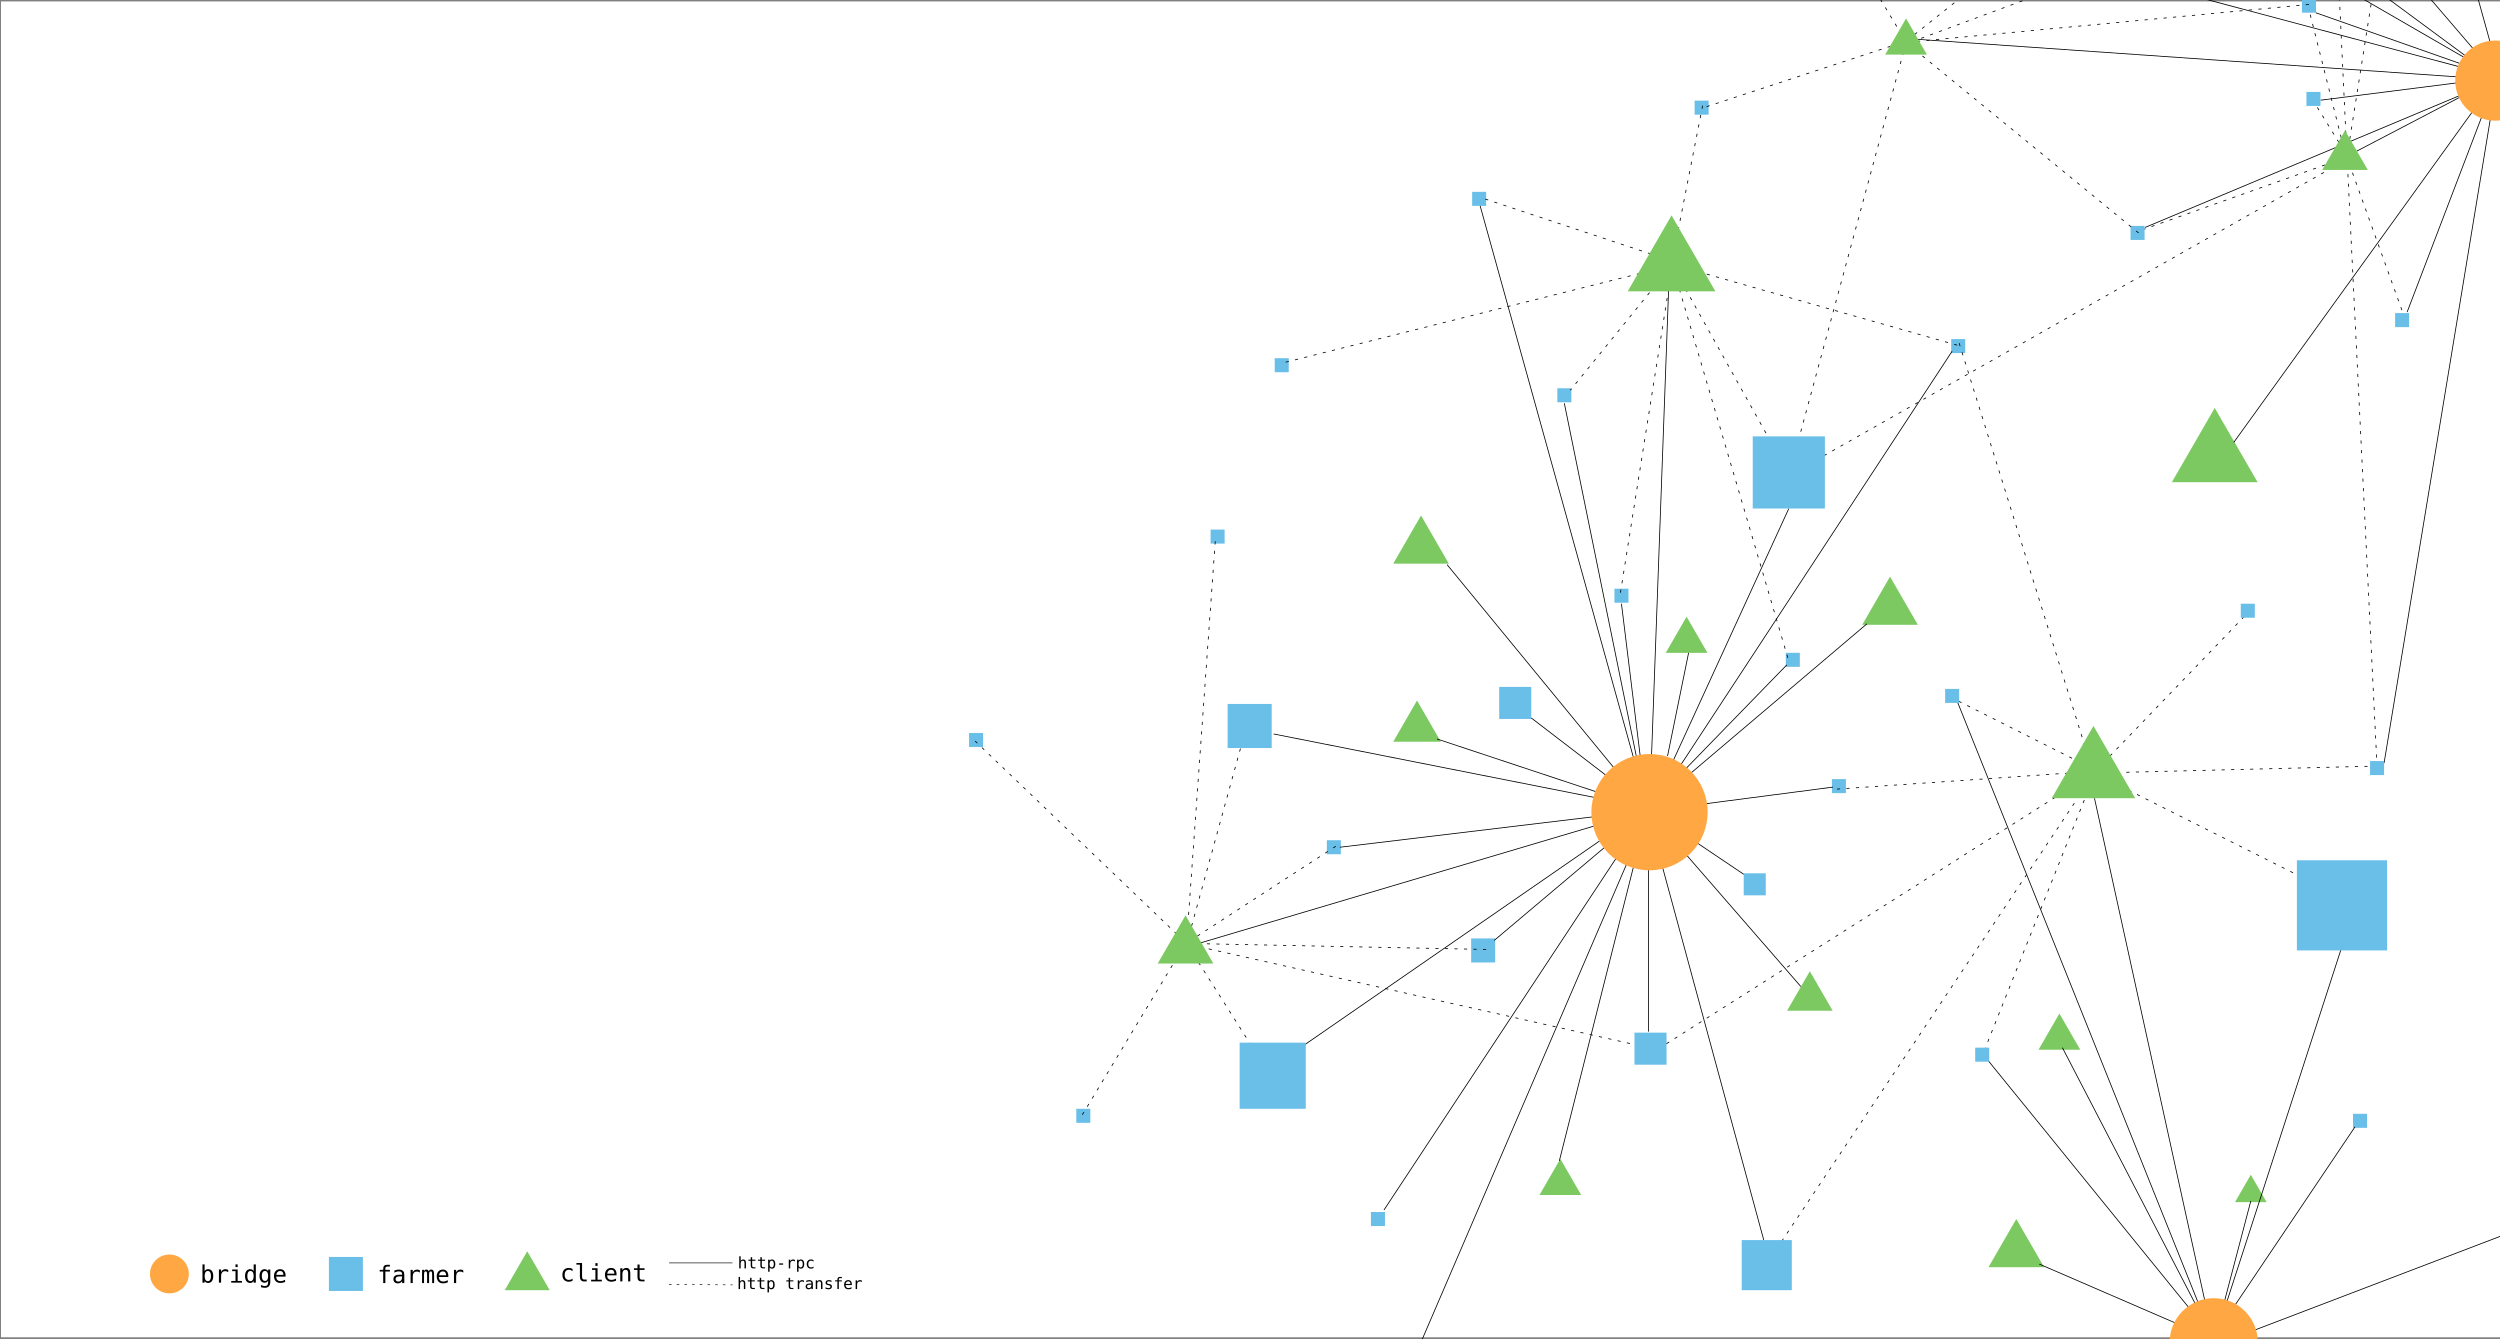 <?xml version="1.0" encoding="UTF-8" standalone="no"?>
<!-- Created with Inkscape (http://www.inkscape.org/) -->

<svg
   xmlns:dc="http://purl.org/dc/elements/1.1/"
   xmlns:cc="http://creativecommons.org/ns#"
   xmlns:rdf="http://www.w3.org/1999/02/22-rdf-syntax-ns#"
   xmlns:svg="http://www.w3.org/2000/svg"
   xmlns="http://www.w3.org/2000/svg"
   xmlns:sodipodi="http://sodipodi.sourceforge.net/DTD/sodipodi-0.dtd"
   xmlns:inkscape="http://www.inkscape.org/namespaces/inkscape"
   width="14in"
   height="7.5in"
   viewBox="0 0 1260 675"
   id="svg2"
   version="1.1"
   inkscape:version="0.91 r13725"
   sodipodi:docname="Storj-network-overview.svg">
  <rect x="0" y="0" width="1260" height="675" fill="#808080" stroke="none"/>
  <defs
     id="defs4" />
  <sodipodi:namedview
     id="base"
     pagecolor="#ffffff"
     bordercolor="#666666"
     borderopacity="1.0"
     inkscape:pageopacity="0.0"
     inkscape:pageshadow="2"
     inkscape:zoom="1.979899"
     inkscape:cx="466.00522"
     inkscape:cy="364.82841"
     inkscape:document-units="px"
     inkscape:current-layer="layer1"
     showgrid="false"
     units="in"
     inkscape:window-width="3775"
     inkscape:window-height="2136"
     inkscape:window-x="65"
     inkscape:window-y="24"
     inkscape:window-maximized="1" />
  <g
     inkscape:label="Layer 1"
     inkscape:groupmode="layer"
     id="layer1"
     transform="translate(0,-377.362)">
    <rect
       style="fill:#ffffff;fill-opacity:1;stroke:none;stroke-width:0.4;stroke-miterlimit:4;stroke-dasharray:none;stroke-dashoffset:0;stroke-opacity:1"
       id="rect4995"
       width="1259.66"
       height="673.267"
       x="0.505"
       y="378.085" />
    <path
       style="fill:none;fill-rule:evenodd;stroke:#000000;stroke-width:0.4;stroke-linecap:butt;stroke-linejoin:miter;stroke-miterlimit:4;stroke-dasharray:none;stroke-opacity:1"
       d="M 986.667,731.386 1115.966,1054.13"
       id="path4714-4"
       inkscape:connector-curvature="0"
       sodipodi:nodetypes="cc" />
    <circle
       style="fill:#ffa742;fill-opacity:1;stroke:none;stroke-width:0.25;stroke-miterlimit:4;stroke-dasharray:none;stroke-dashoffset:0;stroke-opacity:1"
       id="path4136-3"
       cx="85.384"
       cy="1019.437"
       r="9.793" />
    <rect
       style="fill:#6abfe9;fill-opacity:1;stroke:none;stroke-width:0.25;stroke-miterlimit:4;stroke-dasharray:none;stroke-dashoffset:0;stroke-opacity:1"
       id="rect4140-6"
       width="17.137"
       height="17.137"
       x="165.766"
       y="1010.869" />
    <path
       sodipodi:type="star"
       style="fill:#7cc961;fill-opacity:1;stroke:none;stroke-width:0.25;stroke-miterlimit:4;stroke-dasharray:none;stroke-dashoffset:0;stroke-opacity:1"
       id="path4138-7"
       sodipodi:sides="3"
       sodipodi:cx="265.73449"
       sodipodi:cy="1021.0759"
       sodipodi:r1="13.082552"
       sodipodi:r2="6.541276"
       sodipodi:arg1="-1.5707963"
       sodipodi:arg2="-0.52359878"
       inkscape:flatsided="false"
       inkscape:rounded="0"
       inkscape:randomized="0"
       d="m 265.735,1007.993 5.665,9.812 5.665,9.812 -11.33,0 -11.33,0 5.665,-9.812 z"
       inkscape:transform-center-y="-3.2706535"
       inkscape:transform-center-x="1.6437966e-05" />
    <g
       transform="matrix(0.808,0,0,0.808,36.828,728.255)"
       style="font-style:normal;font-weight:normal;font-size:40px;line-height:125%;font-family:sans-serif;letter-spacing:0px;word-spacing:0px;fill:#000000;fill-opacity:1;stroke:none;stroke-width:1px;stroke-linecap:butt;stroke-linejoin:miter;stroke-opacity:1"
       id="flowRoot4187">
      <path
         d="m 86.021,361.695 q 0,-1.567 -0.498,-2.366 -0.498,-0.798 -1.472,-0.798 -0.981,0 -1.487,0.806 -0.505,0.798 -0.505,2.358 0,1.553 0.505,2.358 0.505,0.806 1.487,0.806 0.974,0 1.472,-0.798 0.498,-0.798 0.498,-2.366 z m -3.962,-3.062 q 0.322,-0.601 0.886,-0.923 0.571,-0.322 1.318,-0.322 1.479,0 2.329,1.143 0.85,1.135 0.85,3.135 0,2.029 -0.857,3.186 -0.85,1.15 -2.336,1.15 -0.732,0 -1.296,-0.315 -0.557,-0.322 -0.894,-0.93 l 0,1.033 -1.348,0 0,-11.396 1.348,0 0,4.241 z"
         style="font-style:normal;font-variant:normal;font-weight:normal;font-stretch:normal;font-size:15px;font-family:monospace;-inkscape-font-specification:monospace"
         id="path4998"
         inkscape:connector-curvature="0" />
      <path
         d="m 96.78,359.278 q -0.432,-0.337 -0.879,-0.491 -0.447,-0.154 -0.981,-0.154 -1.26,0 -1.926,0.791 -0.667,0.791 -0.667,2.285 l 0,4.08 -1.355,0 0,-8.203 1.355,0 0,1.604 q 0.337,-0.872 1.033,-1.333 0.703,-0.469 1.663,-0.469 0.498,0 0.93,0.125 0.432,0.125 0.828,0.388 l 0,1.377 z"
         style="font-style:normal;font-variant:normal;font-weight:normal;font-stretch:normal;font-size:15px;font-family:monospace;-inkscape-font-specification:monospace"
         id="path5000"
         inkscape:connector-curvature="0" />
      <path
         d="m 99.219,357.586 3.45,0 0,7.156 2.673,0 0,1.047 -6.694,0 0,-1.047 2.673,0 0,-6.108 -2.102,0 0,-1.047 z m 2.102,-3.193 1.348,0 0,1.707 -1.348,0 0,-1.707 z"
         style="font-style:normal;font-variant:normal;font-weight:normal;font-stretch:normal;font-size:15px;font-family:monospace;-inkscape-font-specification:monospace"
         id="path5002"
         inkscape:connector-curvature="0" />
      <path
         d="m 112.651,358.633 0,-4.241 1.348,0 0,11.396 -1.348,0 0,-1.033 q -0.337,0.608 -0.901,0.93 -0.557,0.315 -1.289,0.315 -1.487,0 -2.344,-1.15 -0.85,-1.157 -0.85,-3.186 0,-2 0.857,-3.135 0.857,-1.143 2.336,-1.143 0.74,0 1.304,0.322 0.564,0.315 0.886,0.923 z m -3.962,3.062 q 0,1.567 0.498,2.366 0.498,0.798 1.472,0.798 0.974,0 1.479,-0.806 0.513,-0.806 0.513,-2.358 0,-1.56 -0.513,-2.358 -0.505,-0.806 -1.479,-0.806 -0.974,0 -1.472,0.798 -0.498,0.798 -0.498,2.366 z"
         style="font-style:normal;font-variant:normal;font-weight:normal;font-stretch:normal;font-size:15px;font-family:monospace;-inkscape-font-specification:monospace"
         id="path5004"
         inkscape:connector-curvature="0" />
      <path
         d="m 121.675,361.622 q 0,-1.516 -0.498,-2.3 -0.491,-0.791 -1.436,-0.791 -0.989,0 -1.509,0.791 -0.52,0.784 -0.52,2.3 0,1.516 0.52,2.314 0.527,0.791 1.523,0.791 0.93,0 1.421,-0.798 0.498,-0.798 0.498,-2.307 z m 1.348,3.64 q 0,1.846 -0.872,2.798 -0.872,0.952 -2.563,0.952 -0.557,0 -1.165,-0.103 -0.608,-0.103 -1.216,-0.3 l 0,-1.333 q 0.718,0.337 1.304,0.498 0.586,0.161 1.077,0.161 1.091,0 1.589,-0.593 0.498,-0.593 0.498,-1.882 l 0,-0.059 0,-0.916 q -0.322,0.688 -0.879,1.025 -0.557,0.337 -1.355,0.337 -1.436,0 -2.292,-1.15 -0.857,-1.15 -0.857,-3.076 0,-1.934 0.857,-3.083 0.857,-1.15 2.292,-1.15 0.791,0 1.34,0.315 0.549,0.315 0.894,0.974 l 0,-1.062 1.348,0 0,7.646 z"
         style="font-style:normal;font-variant:normal;font-weight:normal;font-stretch:normal;font-size:15px;font-family:monospace;-inkscape-font-specification:monospace"
         id="path5006"
         inkscape:connector-curvature="0" />
      <path
         d="m 132.559,361.351 0,0.659 -5.837,0 0,0.044 q 0,1.34 0.696,2.073 0.703,0.732 1.978,0.732 0.645,0 1.348,-0.205 0.703,-0.205 1.501,-0.623 l 0,1.34 q -0.769,0.315 -1.487,0.469 -0.71,0.161 -1.377,0.161 -1.912,0 -2.988,-1.143 -1.077,-1.15 -1.077,-3.164 0,-1.963 1.055,-3.135 1.055,-1.172 2.812,-1.172 1.567,0 2.468,1.062 0.908,1.062 0.908,2.9 z m -1.348,-0.396 q -0.029,-1.187 -0.564,-1.802 -0.527,-0.623 -1.523,-0.623 -0.974,0 -1.604,0.645 -0.63,0.645 -0.747,1.787 l 4.438,-0.007 z"
         style="font-style:normal;font-variant:normal;font-weight:normal;font-stretch:normal;font-size:15px;font-family:monospace;-inkscape-font-specification:monospace"
         id="path5008"
         inkscape:connector-curvature="0" />
    </g>
    <g
       transform="matrix(0.808,0,0,0.808,126.136,728.455)"
       style="font-style:normal;font-weight:normal;font-size:40px;line-height:125%;font-family:sans-serif;letter-spacing:0px;word-spacing:0px;fill:#000000;fill-opacity:1;stroke:none;stroke-width:1px;stroke-linecap:butt;stroke-linejoin:miter;stroke-opacity:1"
       id="flowRoot4187-5">
      <path
         d="m 87.083,354.393 0,1.121 -1.531,0 q -0.725,0 -1.011,0.3 -0.278,0.293 -0.278,1.047 l 0,0.725 2.82,0 0,1.047 -2.82,0 0,7.156 -1.348,0 0,-7.156 -2.19,0 0,-1.047 2.19,0 0,-0.571 q 0,-1.348 0.615,-1.985 0.623,-0.637 1.934,-0.637 l 1.619,0 z"
         style="font-style:normal;font-variant:normal;font-weight:normal;font-stretch:normal;font-size:15px;font-family:monospace;-inkscape-font-specification:monospace"
         id="path5011"
         inkscape:connector-curvature="0" />
      <path
         d="m 93.462,361.666 -0.447,0 q -1.179,0 -1.78,0.417 -0.593,0.41 -0.593,1.23 0,0.74 0.447,1.15 0.447,0.41 1.238,0.41 1.113,0 1.75,-0.769 0.637,-0.776 0.645,-2.139 l 0,-0.3 -1.26,0 z m 2.615,-0.557 0,4.68 -1.355,0 0,-1.216 q -0.432,0.732 -1.091,1.084 -0.652,0.344 -1.589,0.344 -1.252,0 -2,-0.703 -0.747,-0.71 -0.747,-1.897 0,-1.37 0.916,-2.08 0.923,-0.71 2.703,-0.71 l 1.809,0 0,-0.212 q -0.007,-0.981 -0.498,-1.421 -0.491,-0.447 -1.567,-0.447 -0.688,0 -1.392,0.198 -0.703,0.198 -1.37,0.579 l 0,-1.348 q 0.747,-0.286 1.428,-0.425 0.688,-0.146 1.333,-0.146 1.018,0 1.736,0.3 0.725,0.3 1.172,0.901 0.278,0.366 0.396,0.908 0.117,0.535 0.117,1.611 z"
         style="font-style:normal;font-variant:normal;font-weight:normal;font-stretch:normal;font-size:15px;font-family:monospace;-inkscape-font-specification:monospace"
         id="path5013"
         inkscape:connector-curvature="0" />
      <path
         d="m 105.803,359.278 q -0.432,-0.337 -0.879,-0.491 -0.447,-0.154 -0.981,-0.154 -1.26,0 -1.926,0.791 -0.666,0.791 -0.666,2.285 l 0,4.08 -1.355,0 0,-8.203 1.355,0 0,1.604 q 0.337,-0.872 1.033,-1.333 0.703,-0.469 1.663,-0.469 0.498,0 0.93,0.125 0.432,0.125 0.828,0.388 l 0,1.377 z"
         style="font-style:normal;font-variant:normal;font-weight:normal;font-stretch:normal;font-size:15px;font-family:monospace;-inkscape-font-specification:monospace"
         id="path5015"
         inkscape:connector-curvature="0" />
      <path
         d="m 111.318,358.421 q 0.249,-0.527 0.63,-0.776 0.388,-0.256 0.93,-0.256 0.989,0 1.392,0.769 0.41,0.762 0.41,2.878 l 0,4.753 -1.23,0 0,-4.695 q 0,-1.736 -0.198,-2.153 -0.19,-0.425 -0.703,-0.425 -0.586,0 -0.806,0.454 -0.212,0.447 -0.212,2.124 l 0,4.695 -1.23,0 0,-4.695 q 0,-1.758 -0.212,-2.168 -0.205,-0.41 -0.747,-0.41 -0.535,0 -0.747,0.454 -0.205,0.447 -0.205,2.124 l 0,4.695 -1.223,0 0,-8.203 1.223,0 0,0.703 q 0.242,-0.439 0.601,-0.667 0.366,-0.234 0.828,-0.234 0.557,0 0.923,0.256 0.374,0.256 0.579,0.776 z"
         style="font-style:normal;font-variant:normal;font-weight:normal;font-stretch:normal;font-size:15px;font-family:monospace;-inkscape-font-specification:monospace"
         id="path5017"
         inkscape:connector-curvature="0" />
      <path
         d="m 123.535,361.351 0,0.659 -5.837,0 0,0.044 q 0,1.34 0.696,2.073 0.703,0.732 1.978,0.732 0.645,0 1.348,-0.205 0.703,-0.205 1.501,-0.623 l 0,1.34 q -0.769,0.315 -1.487,0.469 -0.71,0.161 -1.377,0.161 -1.912,0 -2.988,-1.143 -1.077,-1.15 -1.077,-3.164 0,-1.963 1.055,-3.135 1.055,-1.172 2.812,-1.172 1.567,0 2.468,1.062 0.908,1.062 0.908,2.9 z m -1.348,-0.396 q -0.029,-1.187 -0.564,-1.802 -0.527,-0.623 -1.523,-0.623 -0.974,0 -1.604,0.645 -0.63,0.645 -0.747,1.787 l 4.438,-0.007 z"
         style="font-style:normal;font-variant:normal;font-weight:normal;font-stretch:normal;font-size:15px;font-family:monospace;-inkscape-font-specification:monospace"
         id="path5019"
         inkscape:connector-curvature="0" />
      <path
         d="m 132.874,359.278 q -0.432,-0.337 -0.879,-0.491 -0.447,-0.154 -0.981,-0.154 -1.26,0 -1.926,0.791 -0.666,0.791 -0.666,2.285 l 0,4.08 -1.355,0 0,-8.203 1.355,0 0,1.604 q 0.337,-0.872 1.033,-1.333 0.703,-0.469 1.663,-0.469 0.498,0 0.93,0.125 0.432,0.125 0.828,0.388 l 0,1.377 z"
         style="font-style:normal;font-variant:normal;font-weight:normal;font-stretch:normal;font-size:15px;font-family:monospace;-inkscape-font-specification:monospace"
         id="path5021"
         inkscape:connector-curvature="0" />
    </g>
    <g
       transform="matrix(0.808,0,0,0.808,218.218,727.631)"
       style="font-style:normal;font-weight:normal;font-size:40px;line-height:125%;font-family:sans-serif;letter-spacing:0px;word-spacing:0px;fill:#000000;fill-opacity:1;stroke:none;stroke-width:1px;stroke-linecap:butt;stroke-linejoin:miter;stroke-opacity:1"
       id="flowRoot4187-5-2">
      <path
         d="m 87.068,365.372 q -0.542,0.315 -1.121,0.469 -0.571,0.161 -1.172,0.161 -1.904,0 -2.981,-1.143 -1.069,-1.143 -1.069,-3.164 0,-2.021 1.069,-3.164 1.077,-1.143 2.981,-1.143 0.593,0 1.157,0.154 0.564,0.154 1.135,0.476 l 0,1.414 q -0.535,-0.476 -1.077,-0.688 -0.535,-0.212 -1.216,-0.212 -1.267,0 -1.948,0.82 -0.681,0.82 -0.681,2.344 0,1.516 0.681,2.344 0.688,0.82 1.948,0.82 0.703,0 1.26,-0.212 0.557,-0.22 1.033,-0.674 l 0,1.399 z"
         style="font-style:normal;font-variant:normal;font-weight:normal;font-stretch:normal;font-size:15px;font-family:monospace;-inkscape-font-specification:monospace"
         id="path5024"
         inkscape:connector-curvature="0" />
      <path
         d="m 93,362.815 q 0,0.908 0.33,1.37 0.337,0.461 0.989,0.461 l 1.575,0 0,1.143 -1.707,0 q -1.208,0 -1.875,-0.776 -0.659,-0.776 -0.659,-2.197 l 0,-7.449 -2.161,0 0,-1.055 3.508,0 0,8.503 z"
         style="font-style:normal;font-variant:normal;font-weight:normal;font-stretch:normal;font-size:15px;font-family:monospace;-inkscape-font-specification:monospace"
         id="path5026"
         inkscape:connector-curvature="0" />
      <path
         d="m 99.219,357.586 3.45,0 0,7.156 2.673,0 0,1.047 -6.694,0 0,-1.047 2.673,0 0,-6.108 -2.102,0 0,-1.047 z m 2.102,-3.193 1.348,0 0,1.707 -1.348,0 0,-1.707 z"
         style="font-style:normal;font-variant:normal;font-weight:normal;font-stretch:normal;font-size:15px;font-family:monospace;-inkscape-font-specification:monospace"
         id="path5028"
         inkscape:connector-curvature="0" />
      <path
         d="m 114.512,361.351 0,0.659 -5.837,0 0,0.044 q 0,1.34 0.696,2.073 0.703,0.732 1.978,0.732 0.645,0 1.348,-0.205 0.703,-0.205 1.501,-0.623 l 0,1.34 q -0.769,0.315 -1.487,0.469 -0.71,0.161 -1.377,0.161 -1.912,0 -2.988,-1.143 -1.077,-1.15 -1.077,-3.164 0,-1.963 1.055,-3.135 1.055,-1.172 2.812,-1.172 1.567,0 2.468,1.062 0.908,1.062 0.908,2.9 z m -1.348,-0.396 q -0.029,-1.187 -0.564,-1.802 -0.527,-0.623 -1.523,-0.623 -0.974,0 -1.604,0.645 -0.63,0.645 -0.747,1.787 l 4.438,-0.007 z"
         style="font-style:normal;font-variant:normal;font-weight:normal;font-stretch:normal;font-size:15px;font-family:monospace;-inkscape-font-specification:monospace"
         id="path5030"
         inkscape:connector-curvature="0" />
      <path
         d="m 123.088,360.706 0,5.083 -1.355,0 0,-5.083 q 0,-1.106 -0.388,-1.626 -0.388,-0.52 -1.216,-0.52 -0.945,0 -1.458,0.674 -0.505,0.667 -0.505,1.919 l 0,4.636 -1.348,0 0,-8.203 1.348,0 0,1.23 q 0.359,-0.703 0.974,-1.062 0.615,-0.366 1.458,-0.366 1.252,0 1.868,0.828 0.623,0.82 0.623,2.49 z"
         style="font-style:normal;font-variant:normal;font-weight:normal;font-stretch:normal;font-size:15px;font-family:monospace;-inkscape-font-specification:monospace"
         id="path5032"
         inkscape:connector-curvature="0" />
      <path
         d="m 128.911,355.257 0,2.329 3.062,0 0,1.047 -3.062,0 0,4.453 q 0,0.908 0.344,1.267 0.344,0.359 1.201,0.359 l 1.516,0 0,1.077 -1.648,0 q -1.516,0 -2.139,-0.608 -0.623,-0.608 -0.623,-2.095 l 0,-4.453 -2.19,0 0,-1.047 2.19,0 0,-2.329 1.348,0 z"
         style="font-style:normal;font-variant:normal;font-weight:normal;font-stretch:normal;font-size:15px;font-family:monospace;-inkscape-font-specification:monospace"
         id="path5034"
         inkscape:connector-curvature="0" />
    </g>
    <path
       sodipodi:type="star"
       style="fill:#7cc961;fill-opacity:1;stroke:none;stroke-width:0.25;stroke-miterlimit:4;stroke-dasharray:none;stroke-dashoffset:0;stroke-opacity:1"
       id="path4138-7-6"
       sodipodi:sides="3"
       sodipodi:cx="716.19818"
       sodipodi:cy="653.35974"
       sodipodi:r1="16.193977"
       sodipodi:r2="8.0969887"
       sodipodi:arg1="-1.5707963"
       sodipodi:arg2="-0.52359878"
       inkscape:flatsided="false"
       inkscape:rounded="0"
       inkscape:randomized="0"
       d="m 716.198,637.166 7.012,12.145 7.012,12.145 -14.024,0 -14.024,0 7.012,-12.145 z"
       inkscape:transform-center-y="-4.0484943" />
    <path
       sodipodi:type="star"
       style="fill:#7cc961;fill-opacity:1;stroke:none;stroke-width:0.25;stroke-miterlimit:4;stroke-dasharray:none;stroke-dashoffset:0;stroke-opacity:1"
       id="path4138-7-0"
       sodipodi:sides="3"
       sodipodi:cx="714.17786"
       sodipodi:cy="744.27356"
       sodipodi:r1="13.86113"
       sodipodi:r2="6.9305649"
       sodipodi:arg1="-1.5707963"
       sodipodi:arg2="-0.52359878"
       inkscape:flatsided="false"
       inkscape:rounded="0"
       inkscape:randomized="0"
       d="m 714.178,730.412 6.002,10.396 6.002,10.396 -12.004,0 -12.004,0 6.002,-10.396 z"
       inkscape:transform-center-y="-3.4652824" />
    <path
       sodipodi:type="star"
       style="fill:#7cc961;fill-opacity:1;stroke:none;stroke-width:0.25;stroke-miterlimit:4;stroke-dasharray:none;stroke-dashoffset:0;stroke-opacity:1"
       id="path4138-7-62"
       sodipodi:sides="3"
       sodipodi:cx="786.40375"
       sodipodi:cy="973.57819"
       sodipodi:r1="12.153367"
       sodipodi:r2="6.0766835"
       sodipodi:arg1="-1.5707963"
       sodipodi:arg2="-0.52359878"
       inkscape:flatsided="false"
       inkscape:rounded="0"
       inkscape:randomized="0"
       d="m 786.404,961.425 5.263,9.115 5.263,9.115 -10.525,0 -10.525,0 5.263,-9.115 z"
       inkscape:transform-center-y="-3.0383418" />
    <path
       sodipodi:type="star"
       style="fill:#7cc961;fill-opacity:1;stroke:none;stroke-width:0.25;stroke-miterlimit:4;stroke-dasharray:none;stroke-dashoffset:0;stroke-opacity:1"
       id="path4138-7-7"
       sodipodi:sides="3"
       sodipodi:cx="952.57391"
       sodipodi:cy="684.16949"
       sodipodi:r1="16.193977"
       sodipodi:r2="8.0969887"
       sodipodi:arg1="-1.5707963"
       sodipodi:arg2="-0.52359878"
       inkscape:flatsided="false"
       inkscape:rounded="0"
       inkscape:randomized="0"
       d="m 952.574,667.976 7.012,12.145 7.012,12.145 -14.024,0 -14.024,0 7.012,-12.145 z"
       inkscape:transform-center-y="-4.0484943" />
    <path
       sodipodi:type="star"
       style="fill:#7cc961;fill-opacity:1;stroke:none;stroke-width:0.25;stroke-miterlimit:4;stroke-dasharray:none;stroke-dashoffset:0;stroke-opacity:1"
       id="path4138-7-9"
       sodipodi:sides="3"
       sodipodi:cx="912.16779"
       sodipodi:cy="880.1391"
       sodipodi:r1="13.277918"
       sodipodi:r2="6.6389589"
       sodipodi:arg1="-1.5707963"
       sodipodi:arg2="-0.52359878"
       inkscape:flatsided="false"
       inkscape:rounded="0"
       inkscape:randomized="0"
       d="m 912.168,866.861 5.75,9.958 5.75,9.958 -11.499,0 -11.499,0 5.75,-9.958 z"
       inkscape:transform-center-y="-3.3194795" />
    <path
       sodipodi:type="star"
       style="fill:#7cc961;fill-opacity:1;stroke:none;stroke-width:0.25;stroke-miterlimit:4;stroke-dasharray:none;stroke-dashoffset:0;stroke-opacity:1"
       id="path4138-7-02"
       sodipodi:sides="3"
       sodipodi:cx="850.04333"
       sodipodi:cy="700.33191"
       sodipodi:r1="12.153367"
       sodipodi:r2="6.0766835"
       sodipodi:arg1="-1.5707963"
       sodipodi:arg2="-0.52359878"
       inkscape:flatsided="false"
       inkscape:rounded="0"
       inkscape:randomized="0"
       d="m 850.043,688.179 5.263,9.115 5.263,9.115 -10.525,0 -10.525,0 5.263,-9.115 z"
       inkscape:transform-center-y="-3.0383418" />
    <path
       sodipodi:type="star"
       style="fill:#7cc961;fill-opacity:1;stroke:none;stroke-width:0.25;stroke-miterlimit:4;stroke-dasharray:none;stroke-dashoffset:0;stroke-opacity:1"
       id="path4138-7-2-3"
       sodipodi:sides="3"
       sodipodi:cx="1106.6221"
       sodipodi:cy="328.59579"
       sodipodi:r1="11.143215"
       sodipodi:r2="5.5716076"
       sodipodi:arg1="-1.5707963"
       sodipodi:arg2="-0.52359878"
       inkscape:flatsided="false"
       inkscape:rounded="0"
       inkscape:randomized="0"
       d="m 1106.622,317.453 4.825,8.357 4.825,8.357 -9.65,0 -9.65,0 4.825,-8.357 z"
       inkscape:transform-center-y="-2.7858038" />
    <path
       sodipodi:type="star"
       style="fill:#7cc961;fill-opacity:1;stroke:none;stroke-width:0.25;stroke-miterlimit:4;stroke-dasharray:none;stroke-dashoffset:0;stroke-opacity:1"
       id="path4138-7-2-5"
       sodipodi:sides="3"
       sodipodi:cx="1116.2186"
       sodipodi:cy="607.90295"
       sodipodi:r1="24.942156"
       sodipodi:r2="12.471078"
       sodipodi:arg1="-1.5707963"
       sodipodi:arg2="-0.52359878"
       inkscape:flatsided="false"
       inkscape:rounded="0"
       inkscape:randomized="0"
       d="m 1116.219,582.961 10.8,18.707 10.8,18.707 -21.601,0 -21.601,0 10.8,-18.707 z"
       inkscape:transform-center-y="-6.2355389" />
    <path
       sodipodi:type="star"
       style="fill:#7cc961;fill-opacity:1;stroke:none;stroke-width:0.25;stroke-miterlimit:4;stroke-dasharray:none;stroke-dashoffset:0;stroke-opacity:1"
       id="path4138-7-2-9"
       sodipodi:sides="3"
       sodipodi:cx="1134.4012"
       sodipodi:cy="978.62891"
       sodipodi:r1="9.1954355"
       sodipodi:r2="4.5977178"
       sodipodi:arg1="-1.5707963"
       sodipodi:arg2="-0.52359878"
       inkscape:flatsided="false"
       inkscape:rounded="0"
       inkscape:randomized="0"
       d="m 1134.401,969.433 3.982,6.897 3.982,6.897 -7.963,0 -7.963,0 3.982,-6.897 z"
       inkscape:transform-center-y="-2.2988589" />
    <path
       sodipodi:type="star"
       style="fill:#7cc961;fill-opacity:1;stroke:none;stroke-width:0.25;stroke-miterlimit:4;stroke-dasharray:none;stroke-dashoffset:0;stroke-opacity:1"
       id="path4138-7-2-2"
       sodipodi:sides="3"
       sodipodi:cx="1037.9316"
       sodipodi:cy="900.34216"
       sodipodi:r1="12.153367"
       sodipodi:r2="6.0766835"
       sodipodi:arg1="-1.5707963"
       sodipodi:arg2="-0.52359878"
       inkscape:flatsided="false"
       inkscape:rounded="0"
       inkscape:randomized="0"
       d="m 1037.932,888.189 5.263,9.115 5.263,9.115 -10.525,0 -10.525,0 5.263,-9.115 z"
       inkscape:transform-center-y="-3.0383418" />
    <path
       sodipodi:type="star"
       style="fill:#7cc961;fill-opacity:1;stroke:none;stroke-width:0.25;stroke-miterlimit:4;stroke-dasharray:none;stroke-dashoffset:0;stroke-opacity:1"
       id="path4138-7-2-28"
       sodipodi:sides="3"
       sodipodi:cx="1016.2134"
       sodipodi:cy="1007.9234"
       sodipodi:r1="16.193977"
       sodipodi:r2="8.0969887"
       sodipodi:arg1="-1.5707963"
       sodipodi:arg2="-0.52359878"
       inkscape:flatsided="false"
       inkscape:rounded="0"
       inkscape:randomized="0"
       d="m 1016.213,991.729 7.012,12.145 7.012,12.146 -14.024,0 -14.024,0 7.012,-12.146 z"
       inkscape:transform-center-y="-4.0484943" />
    <rect
       style="fill:#6abfe9;fill-opacity:1;stroke:none;stroke-width:0.25;stroke-miterlimit:4;stroke-dasharray:none;stroke-dashoffset:0;stroke-opacity:1"
       id="rect4140-6-9"
       width="12.122"
       height="12.122"
       x="741.452"
       y="850.332" />
    <rect
       style="fill:#6abfe9;fill-opacity:1;stroke:none;stroke-width:0.25;stroke-miterlimit:4;stroke-dasharray:none;stroke-dashoffset:0;stroke-opacity:1"
       id="rect4140-6-9-3"
       width="11.112"
       height="11.112"
       x="878.833"
       y="817.502" />
    <rect
       style="fill:#6abfe9;fill-opacity:1;stroke:none;stroke-width:0.25;stroke-miterlimit:4;stroke-dasharray:none;stroke-dashoffset:0;stroke-opacity:1"
       id="rect4140-6-9-6"
       width="16.162"
       height="16.162"
       x="755.594"
       y="723.558" />
    <rect
       style="fill:#6abfe9;fill-opacity:1;stroke:none;stroke-width:0.25;stroke-miterlimit:4;stroke-dasharray:none;stroke-dashoffset:0;stroke-opacity:1"
       id="rect4140-6-9-3-9"
       width="7.071"
       height="7.071"
       x="923.279"
       y="770.025" />
    <rect
       style="fill:#6abfe9;fill-opacity:1;stroke:none;stroke-width:0.25;stroke-miterlimit:4;stroke-dasharray:none;stroke-dashoffset:0;stroke-opacity:1"
       id="rect4140-6-9-3-4"
       width="7.071"
       height="7.071"
       x="900.046"
       y="706.385" />
    <rect
       style="fill:#6abfe9;fill-opacity:1;stroke:none;stroke-width:0.25;stroke-miterlimit:4;stroke-dasharray:none;stroke-dashoffset:0;stroke-opacity:1"
       id="rect4140-6-9-3-4-7"
       width="7.071"
       height="7.071"
       x="813.678"
       y="674.06" />
    <rect
       style="fill:#6abfe9;fill-opacity:1;stroke:none;stroke-width:0.25;stroke-miterlimit:4;stroke-dasharray:none;stroke-dashoffset:0;stroke-opacity:1"
       id="rect4140-6-9-3-4-8"
       width="7.071"
       height="7.071"
       x="668.721"
       y="800.834" />
    <rect
       style="fill:#6abfe9;fill-opacity:1;stroke:none;stroke-width:0.25;stroke-miterlimit:4;stroke-dasharray:none;stroke-dashoffset:0;stroke-opacity:1"
       id="rect4140-6-9-3-4-5"
       width="7.071"
       height="7.071"
       x="784.889"
       y="573.045" />
    <rect
       style="fill:#6abfe9;fill-opacity:1;stroke:none;stroke-width:0.25;stroke-miterlimit:4;stroke-dasharray:none;stroke-dashoffset:0;stroke-opacity:1"
       id="rect4140-6-9-3-4-0"
       width="7.071"
       height="7.071"
       x="642.457"
       y="557.893" />
    <rect
       style="fill:#6abfe9;fill-opacity:1;stroke:none;stroke-width:0.25;stroke-miterlimit:4;stroke-dasharray:none;stroke-dashoffset:0;stroke-opacity:1"
       id="rect4140-6-9-3-4-3"
       width="7.071"
       height="7.071"
       x="610.132"
       y="644.261" />
    <rect
       style="fill:#6abfe9;fill-opacity:1;stroke:none;stroke-width:0.25;stroke-miterlimit:4;stroke-dasharray:none;stroke-dashoffset:0;stroke-opacity:1"
       id="rect4140-6-9-3-4-6"
       width="7.071"
       height="7.071"
       x="488.409"
       y="746.791" />
    <rect
       style="fill:#6abfe9;fill-opacity:1;stroke:none;stroke-width:0.25;stroke-miterlimit:4;stroke-dasharray:none;stroke-dashoffset:0;stroke-opacity:1"
       id="rect4140-6-9-3-4-1"
       width="7.071"
       height="7.071"
       x="542.452"
       y="936.195" />
    <rect
       style="fill:#6abfe9;fill-opacity:1;stroke:none;stroke-width:0.25;stroke-miterlimit:4;stroke-dasharray:none;stroke-dashoffset:0;stroke-opacity:1"
       id="rect4140-6-9-3-4-06"
       width="7.071"
       height="7.071"
       x="690.944"
       y="988.217" />
    <rect
       style="fill:#6abfe9;fill-opacity:1;stroke:none;stroke-width:0.25;stroke-miterlimit:4;stroke-dasharray:none;stroke-dashoffset:0;stroke-opacity:1"
       id="rect4140-6-9-3-4-55"
       width="7.071"
       height="7.071"
       x="983.404"
       y="548.255" />
    <rect
       style="fill:#6abfe9;fill-opacity:1;stroke:none;stroke-width:0.25;stroke-miterlimit:4;stroke-dasharray:none;stroke-dashoffset:0;stroke-opacity:1"
       id="rect4140-6-9-3-4-74"
       width="7.071"
       height="7.071"
       x="1185.919"
       y="938.72" />
    <rect
       style="fill:#6abfe9;fill-opacity:1;stroke:none;stroke-width:0.25;stroke-miterlimit:4;stroke-dasharray:none;stroke-dashoffset:0;stroke-opacity:1"
       id="rect4140-6-9-3-4-43"
       width="7.071"
       height="7.071"
       x="1015.708"
       y="348.791" />
    <rect
       style="fill:#6abfe9;fill-opacity:1;stroke:none;stroke-width:0.25;stroke-miterlimit:4;stroke-dasharray:none;stroke-dashoffset:0;stroke-opacity:1"
       id="rect4140-6-9-3-4-07"
       width="7.071"
       height="7.071"
       x="854.084"
       y="428.088" />
    <rect
       style="fill:#6abfe9;fill-opacity:1;stroke:none;stroke-width:0.25;stroke-miterlimit:4;stroke-dasharray:none;stroke-dashoffset:0;stroke-opacity:1"
       id="rect4140-6-9-3-4-86"
       width="7.071"
       height="7.071"
       x="741.957"
       y="474.05" />
    <path
       style="fill:none;fill-rule:evenodd;stroke:#000000;stroke-width:0.4;stroke-linecap:butt;stroke-linejoin:miter;stroke-miterlimit:4;stroke-dasharray:none;stroke-opacity:1"
       d="M 831.861,785.682 901.561,633.654"
       id="path4666"
       inkscape:connector-curvature="0"
       sodipodi:nodetypes="cc" />
    <path
       style="fill:none;fill-rule:evenodd;stroke:#000000;stroke-width:0.4;stroke-linecap:butt;stroke-linejoin:miter;stroke-miterlimit:4;stroke-dasharray:none;stroke-opacity:1"
       d="m 832.366,758.408 8.586,-234.355"
       id="path4668"
       inkscape:connector-curvature="0" />
    <path
       style="fill:none;fill-rule:evenodd;stroke:#000000;stroke-width:0.4;stroke-linecap:butt;stroke-linejoin:miter;stroke-miterlimit:4;stroke-dasharray:none;stroke-opacity:1"
       d="m 851.054,706.385 -10.607,52.023"
       id="path4670"
       inkscape:connector-curvature="0" />
    <path
       style="fill:none;fill-rule:evenodd;stroke:#000000;stroke-width:0.4;stroke-linecap:butt;stroke-linejoin:miter;stroke-miterlimit:4;stroke-dasharray:none;stroke-opacity:1"
       d="m 817.213,681.636 12.627,102.53"
       id="path4672"
       inkscape:connector-curvature="0"
       sodipodi:nodetypes="cc" />
    <path
       style="fill:none;fill-rule:evenodd;stroke:#000000;stroke-width:0.4;stroke-linecap:butt;stroke-linejoin:miter;stroke-miterlimit:4;stroke-dasharray:none;stroke-opacity:1"
       d="m 788.424,580.621 41.921,205.566"
       id="path4674"
       inkscape:connector-curvature="0"
       sodipodi:nodetypes="cc" />
    <path
       style="fill:none;fill-rule:evenodd;stroke:#000000;stroke-width:0.4;stroke-linecap:butt;stroke-linejoin:miter;stroke-miterlimit:4;stroke-dasharray:none;stroke-opacity:1"
       d="m 745.998,481.121 84.348,303.551"
       id="path4676"
       inkscape:connector-curvature="0" />
    <path
       style="fill:none;fill-rule:evenodd;stroke:#000000;stroke-width:0.4;stroke-linecap:butt;stroke-linejoin:miter;stroke-miterlimit:4;stroke-dasharray:none;stroke-opacity:1"
       d="M 729.33,661.938 831.356,786.187"
       id="path4678"
       inkscape:connector-curvature="0"
       sodipodi:nodetypes="cc" />
    <path
       style="fill:none;fill-rule:evenodd;stroke:#000000;stroke-width:0.4;stroke-linecap:butt;stroke-linejoin:miter;stroke-miterlimit:4;stroke-dasharray:none;stroke-opacity:1"
       d="m 771.757,739.215 58.589,44.952"
       id="path4680"
       inkscape:connector-curvature="0" />
    <path
       style="fill:none;fill-rule:evenodd;stroke:#000000;stroke-width:0.4;stroke-linecap:butt;stroke-linejoin:miter;stroke-miterlimit:4;stroke-dasharray:none;stroke-opacity:1"
       d="m 724.279,749.822 105.056,34.85"
       id="path4682"
       inkscape:connector-curvature="0" />
    <path
       style="fill:none;fill-rule:evenodd;stroke:#000000;stroke-width:0.4;stroke-linecap:butt;stroke-linejoin:miter;stroke-miterlimit:4;stroke-dasharray:none;stroke-opacity:1"
       d="m 641.952,747.296 188.899,37.376"
       id="path4684"
       inkscape:connector-curvature="0"
       sodipodi:nodetypes="cc" />
    <path
       style="fill:none;fill-rule:evenodd;stroke:#000000;stroke-width:0.4;stroke-linecap:butt;stroke-linejoin:miter;stroke-miterlimit:4;stroke-dasharray:none;stroke-opacity:1"
       d="M 675.287,804.37 830.85,785.682"
       id="path4686"
       inkscape:connector-curvature="0" />
    <path
       style="fill:none;fill-rule:evenodd;stroke:#000000;stroke-width:0.4;stroke-linecap:butt;stroke-linejoin:miter;stroke-miterlimit:4;stroke-dasharray:none;stroke-opacity:1"
       d="M 753.069,851.342 830.345,786.187"
       id="path4688"
       inkscape:connector-curvature="0" />
    <path
       style="fill:none;fill-rule:evenodd;stroke:#000000;stroke-width:0.4;stroke-linecap:butt;stroke-linejoin:miter;stroke-miterlimit:4;stroke-dasharray:none;stroke-opacity:1"
       d="M 604.071,852.857 830.345,785.682"
       id="path4690"
       inkscape:connector-curvature="0" />
    <path
       style="fill:none;fill-rule:evenodd;stroke:#000000;stroke-width:0.4;stroke-linecap:butt;stroke-linejoin:miter;stroke-miterlimit:4;stroke-dasharray:none;stroke-opacity:1"
       d="M 657.609,903.87 830.85,784.167"
       id="path4692"
       inkscape:connector-curvature="0" />
    <path
       style="fill:none;fill-rule:evenodd;stroke:#000000;stroke-width:0.4;stroke-linecap:butt;stroke-linejoin:miter;stroke-miterlimit:4;stroke-dasharray:none;stroke-opacity:1"
       d="m 830.85,897.304 0,-111.622"
       id="path4694"
       inkscape:connector-curvature="0" />
    <path
       style="fill:none;fill-rule:evenodd;stroke:#000000;stroke-width:0.4;stroke-linecap:butt;stroke-linejoin:miter;stroke-miterlimit:4;stroke-dasharray:none;stroke-opacity:1"
       d="M 785.899,962.459 830.85,784.167"
       id="path4696"
       inkscape:connector-curvature="0" />
    <path
       style="fill:none;fill-rule:evenodd;stroke:#000000;stroke-width:0.4;stroke-linecap:butt;stroke-linejoin:miter;stroke-miterlimit:4;stroke-dasharray:none;stroke-opacity:1"
       d="M 697.51,987.207 830.85,785.177"
       id="path4698"
       inkscape:connector-curvature="0" />
    <path
       style="fill:none;fill-rule:evenodd;stroke:#000000;stroke-width:0.4;stroke-linecap:butt;stroke-linejoin:miter;stroke-miterlimit:4;stroke-dasharray:none;stroke-opacity:1"
       d="M 888.934,1002.36 829.84,784.672"
       id="path4700"
       inkscape:connector-curvature="0" />
    <path
       style="fill:none;fill-rule:evenodd;stroke:#000000;stroke-width:0.4;stroke-linecap:butt;stroke-linejoin:miter;stroke-miterlimit:4;stroke-dasharray:none;stroke-opacity:1"
       d="M 907.622,874.575 830.345,785.682"
       id="path4702"
       inkscape:connector-curvature="0" />
    <path
       style="fill:none;fill-rule:evenodd;stroke:#000000;stroke-width:0.4;stroke-linecap:butt;stroke-linejoin:miter;stroke-miterlimit:4;stroke-dasharray:none;stroke-opacity:1"
       d="M 878.833,818.007 829.335,784.672"
       id="path4704"
       inkscape:connector-curvature="0" />
    <path
       style="fill:none;fill-rule:evenodd;stroke:#000000;stroke-width:0.4;stroke-linecap:butt;stroke-linejoin:miter;stroke-miterlimit:4;stroke-dasharray:none;stroke-opacity:1"
       d="M 923.784,774.065 830.85,786.187"
       id="path4706"
       inkscape:connector-curvature="0" />
    <path
       style="fill:none;fill-rule:evenodd;stroke:#000000;stroke-width:0.4;stroke-linecap:butt;stroke-linejoin:miter;stroke-miterlimit:4;stroke-dasharray:none;stroke-opacity:1"
       d="m 900.551,712.446 -71.216,73.236"
       id="path4708"
       inkscape:connector-curvature="0"
       sodipodi:nodetypes="cc" />
    <path
       style="fill:none;fill-rule:evenodd;stroke:#000000;stroke-width:0.4;stroke-linecap:butt;stroke-linejoin:miter;stroke-miterlimit:4;stroke-dasharray:none;stroke-opacity:1"
       d="M 940.957,691.738 831.356,784.672"
       id="path4710"
       inkscape:connector-curvature="0" />
    <path
       style="fill:none;fill-rule:evenodd;stroke:#000000;stroke-width:0.4;stroke-linecap:butt;stroke-linejoin:miter;stroke-miterlimit:4;stroke-dasharray:none;stroke-opacity:1"
       d="M 983.889,554.357 829.84,789.217"
       id="path4714"
       inkscape:connector-curvature="0"
       sodipodi:nodetypes="cc" />
    <path
       style="fill:none;fill-rule:evenodd;stroke:#000000;stroke-width:0.4;stroke-linecap:butt;stroke-linejoin:miter;stroke-miterlimit:4;stroke-dasharray:none;stroke-opacity:1"
       d="m 1258.145,416.976 -58.466,-43.177"
       id="path4716"
       inkscape:connector-curvature="0"
       sodipodi:nodetypes="cc" />
    <path
       style="fill:none;fill-rule:evenodd;stroke:#000000;stroke-width:0.4;stroke-linecap:butt;stroke-linejoin:miter;stroke-miterlimit:4;stroke-dasharray:none;stroke-opacity:1"
       d="m 1178.848,323.032 78.792,91.924"
       id="path4718"
       inkscape:connector-curvature="0" />
    <path
       style="fill:none;fill-rule:evenodd;stroke:#000000;stroke-width:0.4;stroke-linecap:butt;stroke-linejoin:miter;stroke-miterlimit:4;stroke-dasharray:none;stroke-opacity:1"
       d="m 1116.219,333.639 142.431,82.327"
       id="path4720"
       inkscape:connector-curvature="0" />
    <path
       style="fill:none;fill-rule:evenodd;stroke:#000000;stroke-width:0.4;stroke-linecap:butt;stroke-linejoin:miter;stroke-miterlimit:4;stroke-dasharray:none;stroke-opacity:1"
       d="m 1167.114,383.784 90.021,31.677"
       id="path4722"
       inkscape:connector-curvature="0"
       sodipodi:nodetypes="cc" />
    <path
       style="fill:none;fill-rule:evenodd;stroke:#000000;stroke-width:0.4;stroke-linecap:butt;stroke-linejoin:miter;stroke-miterlimit:4;stroke-dasharray:none;stroke-opacity:1"
       d="m 1169.547,427.849 89.608,-11.378"
       id="path4724"
       inkscape:connector-curvature="0"
       sodipodi:nodetypes="cc" />
    <path
       style="fill:none;fill-rule:evenodd;stroke:#000000;stroke-width:0.4;stroke-linecap:butt;stroke-linejoin:miter;stroke-miterlimit:4;stroke-dasharray:none;stroke-opacity:1"
       d="M 965.231,397.1 1258.145,417.481"
       id="path4726"
       inkscape:connector-curvature="0"
       sodipodi:nodetypes="cc" />
    <path
       style="fill:none;fill-rule:evenodd;stroke:#000000;stroke-width:0.4;stroke-linecap:butt;stroke-linejoin:miter;stroke-miterlimit:4;stroke-dasharray:none;stroke-opacity:1"
       d="m 1187.761,453.546 71.899,-37.58"
       id="path4728"
       inkscape:connector-curvature="0"
       sodipodi:nodetypes="cc" />
    <path
       style="fill:none;fill-rule:evenodd;stroke:#000000;stroke-width:0.4;stroke-linecap:butt;stroke-linejoin:miter;stroke-miterlimit:4;stroke-dasharray:none;stroke-opacity:1"
       d="M 1213.193,534.659 1258.145,416.976"
       id="path4730"
       inkscape:connector-curvature="0" />
    <path
       style="fill:none;fill-rule:evenodd;stroke:#000000;stroke-width:0.4;stroke-linecap:butt;stroke-linejoin:miter;stroke-miterlimit:4;stroke-dasharray:none;stroke-opacity:1"
       d="M 1081.103,491.993 1257.64,417.986"
       id="path4732"
       inkscape:connector-curvature="0"
       sodipodi:nodetypes="cc" />
    <path
       style="fill:none;fill-rule:evenodd;stroke:#000000;stroke-width:0.4;stroke-linecap:butt;stroke-linejoin:miter;stroke-miterlimit:4;stroke-dasharray:none;stroke-opacity:1"
       d="M 1258.145,415.966 1022.779,353.337"
       id="path4734"
       inkscape:connector-curvature="0" />
    <path
       style="fill:none;fill-rule:evenodd;stroke:#000000;stroke-width:0.4;stroke-linecap:butt;stroke-linejoin:miter;stroke-miterlimit:4;stroke-dasharray:none;stroke-opacity:1"
       d="m 1115.714,1053.877 64.145,-197.99"
       id="path4736"
       inkscape:connector-curvature="0" />
    <path
       style="fill:none;fill-rule:evenodd;stroke:#000000;stroke-width:0.4;stroke-linecap:butt;stroke-linejoin:miter;stroke-miterlimit:4;stroke-dasharray:none;stroke-opacity:1"
       d="m 1055.609,779.621 60.104,273.751"
       id="path4738"
       inkscape:connector-curvature="0" />
    <path
       style="fill:none;fill-rule:evenodd;stroke:#000000;stroke-width:0.4;stroke-linecap:butt;stroke-linejoin:miter;stroke-miterlimit:4;stroke-dasharray:none;stroke-opacity:1"
       d="m 1039.447,905.385 76.772,147.987"
       id="path4740"
       inkscape:connector-curvature="0"
       sodipodi:nodetypes="cc" />
    <path
       style="fill:none;fill-rule:evenodd;stroke:#000000;stroke-width:0.4;stroke-linecap:butt;stroke-linejoin:miter;stroke-miterlimit:4;stroke-dasharray:none;stroke-opacity:1"
       d="m 1027.83,1014.481 86.368,37.376"
       id="path4742"
       inkscape:connector-curvature="0" />
    <path
       style="fill:none;fill-rule:evenodd;stroke:#000000;stroke-width:0.4;stroke-linecap:butt;stroke-linejoin:miter;stroke-miterlimit:4;stroke-dasharray:none;stroke-opacity:1"
       d="m 1134.401,982.662 -18.688,71.216"
       id="path4744"
       inkscape:connector-curvature="0" />
    <path
       style="fill:none;fill-rule:evenodd;stroke:#000000;stroke-width:0.4;stroke-linecap:butt;stroke-linejoin:miter;stroke-miterlimit:4;stroke-dasharray:none;stroke-opacity:1"
       d="m 1002.071,911.951 113.642,139.906"
       id="path4746"
       inkscape:connector-curvature="0" />
    <path
       style="fill:none;fill-rule:evenodd;stroke:#000000;stroke-width:0.4;stroke-linecap:butt;stroke-linejoin:miter;stroke-miterlimit:4;stroke-dasharray:none;stroke-opacity:1"
       d="m 1186.929,945.286 -71.721,106.571"
       id="path4748"
       inkscape:connector-curvature="0" />
    <path
       style="fill:none;fill-rule:evenodd;stroke:#000000;stroke-width:0.4;stroke-linecap:butt;stroke-linejoin:miter;stroke-miterlimit:4;stroke-dasharray:none;stroke-opacity:1"
       d="m 1258.145,416.976 -132.33,183.343"
       id="path4750"
       inkscape:connector-curvature="0" />
    <path
       style="fill:none;fill-rule:evenodd;stroke:#000000;stroke-width:0.4;stroke-linecap:butt;stroke-linejoin:miter;stroke-miterlimit:4;stroke-dasharray:none;stroke-opacity:1"
       d="M 1201.576,761.943 1258.65,415.966"
       id="path4752"
       inkscape:connector-curvature="0" />
    <path
       style="fill:none;fill-rule:evenodd;stroke:#000000;stroke-width:0.4;stroke-linecap:butt;stroke-linejoin:miter;stroke-miterlimit:4;stroke-dasharray:1.6, 3.2;stroke-dashoffset:0;stroke-opacity:1"
       d="m 842.467,510.415 58.084,104.046"
       id="path4754"
       inkscape:connector-curvature="0" />
    <path
       style="fill:none;fill-rule:evenodd;stroke:#000000;stroke-width:0.4;stroke-linecap:butt;stroke-linejoin:miter;stroke-miterlimit:4;stroke-dasharray:1.6, 3.2;stroke-dashoffset:0;stroke-opacity:1"
       d="M 841.205,508.395 746.755,477.08"
       id="path4754-8"
       inkscape:connector-curvature="0"
       sodipodi:nodetypes="cc" />
    <path
       style="fill:#000000;fill-opacity:0;fill-rule:evenodd;stroke:#000000;stroke-width:0.4;stroke-linecap:butt;stroke-linejoin:miter;stroke-miterlimit:4;stroke-dasharray:1.6, 3.2;stroke-dashoffset:0;stroke-opacity:1"
       d="m 843.477,509.91 -52.023,64.145"
       id="path4771"
       inkscape:connector-curvature="0" />
    <path
       style="fill:#000000;fill-opacity:0;fill-rule:evenodd;stroke:#000000;stroke-width:0.4;stroke-linecap:butt;stroke-linejoin:miter;stroke-miterlimit:4;stroke-dasharray:1.6, 3.2;stroke-dashoffset:0;stroke-opacity:1"
       d="M 816.708,676.08 842.972,510.415"
       id="path4773"
       inkscape:connector-curvature="0" />
    <path
       style="fill:#000000;fill-opacity:0;fill-rule:evenodd;stroke:#000000;stroke-width:0.4;stroke-linecap:butt;stroke-linejoin:miter;stroke-miterlimit:4;stroke-dasharray:1.6, 3.2;stroke-dashoffset:0;stroke-opacity:1"
       d="m 858.125,430.613 -15.657,79.802"
       id="path4775"
       inkscape:connector-curvature="0" />
    <path
       style="fill:#000000;fill-opacity:0;fill-rule:evenodd;stroke:#000000;stroke-width:0.4;stroke-linecap:butt;stroke-linejoin:miter;stroke-miterlimit:4;stroke-dasharray:1.6, 3.2;stroke-dashoffset:0;stroke-opacity:1"
       d="M 986.414,551.327 843.982,510.92"
       id="path4777"
       inkscape:connector-curvature="0" />
    <path
       style="fill:#000000;fill-opacity:0;fill-rule:evenodd;stroke:#000000;stroke-width:0.4;stroke-linecap:butt;stroke-linejoin:miter;stroke-miterlimit:4;stroke-dasharray:1.6, 3.2;stroke-dashoffset:0;stroke-opacity:1"
       d="M 901.056,708.91 842.972,511.426"
       id="path4779"
       inkscape:connector-curvature="0" />
    <path
       style="fill:#000000;fill-opacity:0;fill-rule:evenodd;stroke:#000000;stroke-width:0.4;stroke-linecap:butt;stroke-linejoin:miter;stroke-miterlimit:4;stroke-dasharray:1.6, 3.2;stroke-dashoffset:0;stroke-opacity:1"
       d="M 648.013,559.913 843.477,510.92"
       id="path4781"
       inkscape:connector-curvature="0" />
    <path
       sodipodi:type="star"
       style="fill:#7cc961;fill-opacity:1;stroke:none;stroke-width:0.25;stroke-miterlimit:4;stroke-dasharray:none;stroke-dashoffset:0;stroke-opacity:1"
       id="path4138-7-3"
       sodipodi:sides="3"
       sodipodi:cx="842.46722"
       sodipodi:cy="511.43338"
       sodipodi:r1="25.525368"
       sodipodi:r2="12.762683"
       sodipodi:arg1="-1.5707963"
       sodipodi:arg2="-0.52359878"
       inkscape:flatsided="false"
       inkscape:rounded="0"
       inkscape:randomized="0"
       d="m 842.467,485.908 11.053,19.144 11.053,19.144 -22.106,0 -22.106,0 11.053,-19.144 z"
       inkscape:transform-center-y="-6.3813418" />
    <path
       style="fill:none;fill-rule:evenodd;stroke:#000000;stroke-width:0.4;stroke-linecap:butt;stroke-linejoin:miter;stroke-miterlimit:4;stroke-dasharray:1.6, 3.2;stroke-dashoffset:0;stroke-opacity:1"
       d="M 598.01,853.362 628.315,743.256"
       id="path4783"
       inkscape:connector-curvature="0" />
    <path
       style="fill:none;fill-rule:evenodd;stroke:#000000;stroke-width:0.4;stroke-linecap:butt;stroke-linejoin:miter;stroke-miterlimit:4;stroke-dasharray:1.6, 3.2;stroke-dashoffset:0;stroke-opacity:1"
       d="M 640.942,920.537 598.01,852.857"
       id="path4785"
       inkscape:connector-curvature="0" />
    <path
       style="fill:none;fill-rule:evenodd;stroke:#000000;stroke-width:0.4;stroke-linecap:butt;stroke-linejoin:miter;stroke-miterlimit:4;stroke-dasharray:1.6, 3.2;stroke-dashoffset:0;stroke-opacity:1"
       d="m 545.482,939.225 52.023,-86.368"
       id="path4787"
       inkscape:connector-curvature="0" />
    <path
       style="fill:none;fill-rule:evenodd;stroke:#000000;stroke-width:0.4;stroke-linecap:butt;stroke-linejoin:miter;stroke-miterlimit:4;stroke-dasharray:1.6, 3.2;stroke-dashoffset:0;stroke-opacity:1"
       d="M 491.439,750.832 597.505,852.352"
       id="path4789"
       inkscape:connector-curvature="0" />
    <path
       style="fill:none;fill-rule:evenodd;stroke:#000000;stroke-width:0.4;stroke-linecap:butt;stroke-linejoin:miter;stroke-miterlimit:4;stroke-dasharray:1.6, 3.2;stroke-dashoffset:0;stroke-opacity:1"
       d="M 673.267,803.865 598.515,852.352"
       id="path4791"
       inkscape:connector-curvature="0" />
    <path
       style="fill:none;fill-rule:evenodd;stroke:#000000;stroke-width:0.4;stroke-linecap:butt;stroke-linejoin:miter;stroke-miterlimit:4;stroke-dasharray:1.6, 3.2;stroke-dashoffset:0;stroke-opacity:1"
       d="M 830.85,905.385 597,852.857"
       id="path4795"
       inkscape:connector-curvature="0" />
    <path
       style="fill:none;fill-rule:evenodd;stroke:#000000;stroke-width:0.4;stroke-linecap:butt;stroke-linejoin:miter;stroke-miterlimit:4;stroke-dasharray:1.6, 3.2;stroke-dashoffset:0;stroke-opacity:1"
       d="M 598.01,852.857 612.658,647.796"
       id="path4797"
       inkscape:connector-curvature="0" />
    <rect
       style="fill:#6abfe9;fill-opacity:1;stroke:none;stroke-width:0.25;stroke-miterlimit:4;stroke-dasharray:none;stroke-dashoffset:0;stroke-opacity:1"
       id="rect4140-6-9-7"
       width="16.162"
       height="16.162"
       x="823.779"
       y="897.809" />
    <rect
       style="fill:#6abfe9;fill-opacity:1;stroke:none;stroke-width:0.25;stroke-miterlimit:4;stroke-dasharray:none;stroke-dashoffset:0;stroke-opacity:1"
       id="rect4140-6-9-2"
       width="33.335"
       height="33.335"
       x="624.779"
       y="902.86" />
    <rect
       style="fill:#6abfe9;fill-opacity:1;stroke:none;stroke-width:0.25;stroke-miterlimit:4;stroke-dasharray:none;stroke-dashoffset:0;stroke-opacity:1"
       id="rect4140-6-9-1-3"
       width="22.223"
       height="22.223"
       x="618.718"
       y="732.144" />
    <path
       style="fill:none;fill-rule:evenodd;stroke:#000000;stroke-width:0.4;stroke-linecap:butt;stroke-linejoin:miter;stroke-miterlimit:4;stroke-dasharray:1.6, 3.2;stroke-dashoffset:0;stroke-opacity:1"
       d="M 749.028,855.888 599.02,852.857"
       id="path4793"
       inkscape:connector-curvature="0" />
    <path
       sodipodi:type="star"
       style="fill:#7cc961;fill-opacity:1;stroke:none;stroke-width:0.25;stroke-miterlimit:4;stroke-dasharray:none;stroke-dashoffset:0;stroke-opacity:1"
       id="path4138-7-61"
       sodipodi:sides="3"
       sodipodi:cx="597.50519"
       sodipodi:cy="854.88525"
       sodipodi:r1="16.193977"
       sodipodi:r2="8.0969887"
       sodipodi:arg1="-1.5707963"
       sodipodi:arg2="-0.52359878"
       inkscape:flatsided="false"
       inkscape:rounded="0"
       inkscape:randomized="0"
       d="m 597.505,838.691 7.012,12.145 7.012,12.145 -14.024,0 -14.024,0 7.012,-12.145 z"
       inkscape:transform-center-y="-4.0484943" />
    <path
       style="fill:none;fill-rule:evenodd;stroke:#000000;stroke-width:0.4;stroke-linecap:butt;stroke-linejoin:miter;stroke-miterlimit:4;stroke-dasharray:1.6, 3.2;stroke-dashoffset:0;stroke-opacity:1"
       d="m 1055.609,766.994 124.754,62.629"
       id="path4814"
       inkscape:connector-curvature="0" />
    <path
       style="fill:none;fill-rule:evenodd;stroke:#000000;stroke-width:0.4;stroke-linecap:butt;stroke-linejoin:miter;stroke-miterlimit:4;stroke-dasharray:1.6, 3.2;stroke-dashoffset:0;stroke-opacity:1"
       d="m 1198.041,763.459 -142.937,3.536"
       id="path4816"
       inkscape:connector-curvature="0" />
    <path
       style="fill:none;fill-rule:evenodd;stroke:#000000;stroke-width:0.4;stroke-linecap:butt;stroke-linejoin:miter;stroke-miterlimit:4;stroke-dasharray:1.6, 3.2;stroke-dashoffset:0;stroke-opacity:1"
       d="m 1134.401,684.667 -78.287,81.317"
       id="path4818"
       inkscape:connector-curvature="0" />
    <path
       style="fill:none;fill-rule:evenodd;stroke:#000000;stroke-width:0.4;stroke-linecap:butt;stroke-linejoin:miter;stroke-miterlimit:4;stroke-dasharray:1.6, 3.2;stroke-dashoffset:0;stroke-opacity:1"
       d="m 982.878,728.608 74.246,37.376"
       id="path4820"
       inkscape:connector-curvature="0" />
    <path
       style="fill:none;fill-rule:evenodd;stroke:#000000;stroke-width:0.4;stroke-linecap:butt;stroke-linejoin:miter;stroke-miterlimit:4;stroke-dasharray:1.6, 3.2;stroke-dashoffset:0;stroke-opacity:1"
       d="m 987.424,550.316 66.67,213.647"
       id="path4822"
       inkscape:connector-curvature="0" />
    <path
       style="fill:none;fill-rule:evenodd;stroke:#000000;stroke-width:0.4;stroke-linecap:butt;stroke-linejoin:miter;stroke-miterlimit:4;stroke-dasharray:1.6, 3.2;stroke-dashoffset:0;stroke-opacity:1"
       d="m 925.805,775.075 131.32,-9.091"
       id="path4824"
       inkscape:connector-curvature="0" />
    <path
       style="fill:none;fill-rule:evenodd;stroke:#000000;stroke-width:0.4;stroke-linecap:butt;stroke-linejoin:miter;stroke-miterlimit:4;stroke-dasharray:1.6, 3.2;stroke-dashoffset:0;stroke-opacity:1"
       d="m 1000.051,906.9 56.063,-140.411"
       id="path4826"
       inkscape:connector-curvature="0" />
    <path
       style="fill:none;fill-rule:evenodd;stroke:#000000;stroke-width:0.4;stroke-linecap:butt;stroke-linejoin:miter;stroke-miterlimit:4;stroke-dasharray:1.6, 3.2;stroke-dashoffset:0;stroke-opacity:1"
       d="M 839.942,903.365 1055.104,766.994"
       id="path4828"
       inkscape:connector-curvature="0" />
    <path
       style="fill:none;fill-rule:evenodd;stroke:#000000;stroke-width:0.4;stroke-linecap:butt;stroke-linejoin:miter;stroke-miterlimit:4;stroke-dasharray:1.6, 3.2;stroke-dashoffset:0;stroke-opacity:1"
       d="M 889.944,1014.987 1055.609,766.994"
       id="path4830"
       inkscape:connector-curvature="0" />
    <path
       sodipodi:type="star"
       style="fill:#7cc961;fill-opacity:1;stroke:none;stroke-width:0.25;stroke-miterlimit:4;stroke-dasharray:none;stroke-dashoffset:0;stroke-opacity:1"
       id="path4138-7-8"
       sodipodi:sides="3"
       sodipodi:cx="1055.1044"
       sodipodi:cy="767.50708"
       sodipodi:r1="24.275196"
       sodipodi:r2="12.137599"
       sodipodi:arg1="-1.5707963"
       sodipodi:arg2="-0.52359878"
       inkscape:flatsided="false"
       inkscape:rounded="0"
       inkscape:randomized="0"
       d="m 1055.104,743.232 10.511,18.206 10.511,18.206 -21.023,0 -21.023,0 10.511,-18.206 z"
       inkscape:transform-center-y="-6.0687987" />
    <rect
       style="fill:#6abfe9;fill-opacity:1;stroke:none;stroke-width:0.25;stroke-miterlimit:4;stroke-dasharray:none;stroke-dashoffset:0;stroke-opacity:1"
       id="rect4140-6-9-1-1"
       width="25.254"
       height="25.254"
       x="877.823"
       y="1002.36" />
    <rect
       style="fill:#6abfe9;fill-opacity:1;stroke:none;stroke-width:0.25;stroke-miterlimit:4;stroke-dasharray:none;stroke-dashoffset:0;stroke-opacity:1"
       id="rect4140-6-9-3-4-4"
       width="7.071"
       height="7.071"
       x="995.505"
       y="905.385" />
    <rect
       style="fill:#6abfe9;fill-opacity:1;stroke:none;stroke-width:0.25;stroke-miterlimit:4;stroke-dasharray:none;stroke-dashoffset:0;stroke-opacity:1"
       id="rect4140-6-9-9"
       width="45.457"
       height="45.457"
       x="1157.635"
       y="810.936" />
    <rect
       style="fill:#6abfe9;fill-opacity:1;stroke:none;stroke-width:0.25;stroke-miterlimit:4;stroke-dasharray:none;stroke-dashoffset:0;stroke-opacity:1"
       id="rect4140-6-9-3-4-32"
       width="7.071"
       height="7.071"
       x="1129.351"
       y="681.636" />
    <rect
       style="fill:#6abfe9;fill-opacity:1;stroke:none;stroke-width:0.25;stroke-miterlimit:4;stroke-dasharray:none;stroke-dashoffset:0;stroke-opacity:1"
       id="rect4140-6-9-3-4-061"
       width="7.071"
       height="7.071"
       x="980.353"
       y="724.568" />
    <path
       style="fill:none;fill-rule:evenodd;stroke:#000000;stroke-width:0.4;stroke-linecap:butt;stroke-linejoin:miter;stroke-miterlimit:4;stroke-dasharray:1.6, 3.2;stroke-dashoffset:0;stroke-opacity:1"
       d="M 1183.899,457.382 1165.211,427.078"
       id="path4832"
       inkscape:connector-curvature="0" />
    <path
       style="fill:none;fill-rule:evenodd;stroke:#000000;stroke-width:0.4;stroke-linecap:butt;stroke-linejoin:miter;stroke-miterlimit:4;stroke-dasharray:1.6, 3.2;stroke-dashoffset:0;stroke-opacity:1"
       d="M 1075.307,494.758 1183.394,456.372"
       id="path4834"
       inkscape:connector-curvature="0" />
    <path
       style="fill:none;fill-rule:evenodd;stroke:#000000;stroke-width:0.4;stroke-linecap:butt;stroke-linejoin:miter;stroke-miterlimit:4;stroke-dasharray:1.6, 3.2;stroke-dashoffset:0;stroke-opacity:1"
       d="m 1212.183,538.195 -29.799,-82.832"
       id="path4836"
       inkscape:connector-curvature="0" />
    <path
       style="fill:none;fill-rule:evenodd;stroke:#000000;stroke-width:0.4;stroke-linecap:butt;stroke-linejoin:miter;stroke-miterlimit:4;stroke-dasharray:1.6, 3.2;stroke-dashoffset:0;stroke-opacity:1"
       d="m 1196.526,370.004 -13.637,86.368"
       id="path4838"
       inkscape:connector-curvature="0" />
    <path
       style="fill:none;fill-rule:evenodd;stroke:#000000;stroke-width:0.4;stroke-linecap:butt;stroke-linejoin:miter;stroke-miterlimit:4;stroke-dasharray:1.6, 3.2;stroke-dashoffset:0;stroke-opacity:1"
       d="m 1163.191,380.106 19.193,76.267"
       id="path4840"
       inkscape:connector-curvature="0" />
    <path
       style="fill:none;fill-rule:evenodd;stroke:#000000;stroke-width:0.4;stroke-linecap:butt;stroke-linejoin:miter;stroke-miterlimit:4;stroke-dasharray:1.6, 3.2;stroke-dashoffset:0;stroke-opacity:1"
       d="m 1176.323,318.486 6.566,138.391"
       id="path4842"
       inkscape:connector-curvature="0" />
    <path
       style="fill:none;fill-rule:evenodd;stroke:#000000;stroke-width:0.4;stroke-linecap:butt;stroke-linejoin:miter;stroke-miterlimit:4;stroke-dasharray:1.6, 3.2;stroke-dashoffset:0;stroke-opacity:1"
       d="M 1198.041,763.964 1182.889,455.867"
       id="path4844"
       inkscape:connector-curvature="0" />
    <path
       style="fill:none;fill-rule:evenodd;stroke:#000000;stroke-width:0.4;stroke-linecap:butt;stroke-linejoin:miter;stroke-miterlimit:4;stroke-dasharray:1.6, 3.2;stroke-dashoffset:0;stroke-opacity:1"
       d="M 902.571,616.481 1183.394,457.382"
       id="path4846"
       inkscape:connector-curvature="0" />
    <path
       sodipodi:type="star"
       style="fill:#7cc961;fill-opacity:1;stroke:none;stroke-width:0.25;stroke-miterlimit:4;stroke-dasharray:none;stroke-dashoffset:0;stroke-opacity:1"
       id="path4138-7-2"
       sodipodi:sides="3"
       sodipodi:cx="1181.8785"
       sodipodi:cy="456.38007"
       sodipodi:r1="13.277918"
       sodipodi:r2="6.6389589"
       sodipodi:arg1="-1.5707963"
       sodipodi:arg2="-0.52359878"
       inkscape:flatsided="false"
       inkscape:rounded="0"
       inkscape:randomized="0"
       d="m 1181.879,443.102 5.75,9.958 5.75,9.958 -11.499,-10e-6 -11.499,0 5.75,-9.958 z"
       inkscape:transform-center-y="-3.3194795" />
    <rect
       style="fill:#6abfe9;fill-opacity:1;stroke:none;stroke-width:0.25;stroke-miterlimit:4;stroke-dasharray:none;stroke-dashoffset:0;stroke-opacity:1"
       id="rect4140-6-9-3-4-2"
       width="7.071"
       height="7.071"
       x="1192.546"
       y="366.698" />
    <rect
       style="fill:#6abfe9;fill-opacity:1;stroke:none;stroke-width:0.25;stroke-miterlimit:4;stroke-dasharray:none;stroke-dashoffset:0;stroke-opacity:1"
       id="rect4140-6-9-3-4-54"
       width="7.071"
       height="7.071"
       x="1171.986"
       y="316.318" />
    <rect
       style="fill:#6abfe9;fill-opacity:1;stroke:none;stroke-width:0.25;stroke-miterlimit:4;stroke-dasharray:none;stroke-dashoffset:0;stroke-opacity:1"
       id="rect4140-6-9-3-4-37"
       width="7.071"
       height="7.071"
       x="1160.191"
       y="376.682" />
    <rect
       style="fill:#6abfe9;fill-opacity:1;stroke:none;stroke-width:0.25;stroke-miterlimit:4;stroke-dasharray:none;stroke-dashoffset:0;stroke-opacity:1"
       id="rect4140-6-9-3-4-45"
       width="7.071"
       height="7.071"
       x="1162.446"
       y="423.691" />
    <rect
       style="fill:#6abfe9;fill-opacity:1;stroke:none;stroke-width:0.25;stroke-miterlimit:4;stroke-dasharray:none;stroke-dashoffset:0;stroke-opacity:1"
       id="rect4140-6-9-3-4-47"
       width="7.071"
       height="7.071"
       x="1073.792"
       y="491.222" />
    <rect
       style="fill:#6abfe9;fill-opacity:1;stroke:none;stroke-width:0.25;stroke-miterlimit:4;stroke-dasharray:none;stroke-dashoffset:0;stroke-opacity:1"
       id="rect4140-6-9-3-4-65"
       width="7.071"
       height="7.071"
       x="1207.132"
       y="535.164" />
    <rect
       style="fill:#6abfe9;fill-opacity:1;stroke:none;stroke-width:0.25;stroke-miterlimit:4;stroke-dasharray:none;stroke-dashoffset:0;stroke-opacity:1"
       id="rect4140-6-9-3-4-69"
       width="7.071"
       height="7.071"
       x="1194.505"
       y="760.933" />
    <path
       style="fill:none;fill-rule:evenodd;stroke:#000000;stroke-width:0.4;stroke-linecap:butt;stroke-linejoin:miter;stroke-miterlimit:4;stroke-dasharray:1.6, 3.2;stroke-dashoffset:0;stroke-opacity:1"
       d="M 960.655,398.793 902.571,613.451"
       id="path4848"
       inkscape:connector-curvature="0" />
    <path
       style="fill:none;fill-rule:evenodd;stroke:#000000;stroke-width:0.4;stroke-linecap:butt;stroke-linejoin:miter;stroke-miterlimit:4;stroke-dasharray:1.6, 3.2;stroke-dashoffset:0;stroke-opacity:1"
       d="M 860.145,431.118 961.665,397.783"
       id="path4850"
       inkscape:connector-curvature="0" />
    <path
       style="fill:none;fill-rule:evenodd;stroke:#000000;stroke-width:0.4;stroke-linecap:butt;stroke-linejoin:miter;stroke-miterlimit:4;stroke-dasharray:1.6, 3.2;stroke-dashoffset:0;stroke-opacity:1"
       d="m 1018.739,351.821 -57.579,45.962"
       id="path4852"
       inkscape:connector-curvature="0" />
    <path
       style="fill:none;fill-rule:evenodd;stroke:#000000;stroke-width:0.4;stroke-linecap:butt;stroke-linejoin:miter;stroke-miterlimit:4;stroke-dasharray:1.6, 3.2;stroke-dashoffset:0;stroke-opacity:1"
       d="M 1077.833,494.758 960.655,398.793"
       id="path4854"
       inkscape:connector-curvature="0" />
    <path
       style="fill:none;fill-rule:evenodd;stroke:#000000;stroke-width:0.4;stroke-linecap:butt;stroke-linejoin:miter;stroke-miterlimit:4;stroke-dasharray:1.6, 3.2;stroke-dashoffset:0;stroke-opacity:1"
       d="M 1163.696,379.601 960.15,398.793"
       id="path4856"
       inkscape:connector-curvature="0" />
    <path
       style="fill:none;fill-rule:evenodd;stroke:#000000;stroke-width:0.4;stroke-linecap:butt;stroke-linejoin:miter;stroke-miterlimit:4;stroke-dasharray:1.6, 3.2;stroke-dashoffset:0;stroke-opacity:1"
       d="M 1176.828,319.497 961.16,399.299 875.802,257.877"
       id="path4858"
       inkscape:connector-curvature="0" />
    <path
       sodipodi:type="star"
       style="fill:#7cc961;fill-opacity:1;stroke:none;stroke-width:0.25;stroke-miterlimit:4;stroke-dasharray:none;stroke-dashoffset:0;stroke-opacity:1"
       id="path4138-7-2-7"
       sodipodi:sides="3"
       sodipodi:cx="960.65503"
       sodipodi:cy="398.80139"
       sodipodi:r1="12.153367"
       sodipodi:r2="6.0766835"
       sodipodi:arg1="-1.5707963"
       sodipodi:arg2="-0.52359878"
       inkscape:flatsided="false"
       inkscape:rounded="0"
       inkscape:randomized="0"
       d="m 960.655,386.648 5.263,9.115 5.263,9.115 -10.525,0 -10.525,-1e-5 5.263,-9.115 z"
       inkscape:transform-center-y="-3.0383418" />
    <rect
       style="fill:#6abfe9;fill-opacity:1;stroke:none;stroke-width:0.25;stroke-miterlimit:4;stroke-dasharray:none;stroke-dashoffset:0;stroke-opacity:1"
       id="rect4140-6-9-1"
       width="36.365"
       height="36.365"
       x="883.378"
       y="597.289" />
    <path
       style="fill:none;fill-rule:evenodd;stroke:#000000;stroke-width:0.4;stroke-linecap:butt;stroke-linejoin:miter;stroke-miterlimit:4;stroke-dasharray:none;stroke-opacity:1"
       d="M 709.632,1069.03 830.85,787.197"
       id="path4698-3"
       inkscape:connector-curvature="0"
       sodipodi:nodetypes="cc" />
    <circle
       style="fill:#ffa742;fill-opacity:1;stroke:none;stroke-width:0.25;stroke-miterlimit:4;stroke-dasharray:none;stroke-dashoffset:0;stroke-opacity:1"
       id="path4136-3-7"
       cx="831.356"
       cy="786.692"
       r="29.294" />
    <g
       transform="matrix(0.808,0,0,0.808,307.735,725.12)"
       style="font-style:normal;font-weight:normal;font-size:40px;line-height:125%;font-family:sans-serif;letter-spacing:0px;word-spacing:0px;fill:#000000;fill-opacity:1;stroke:none;stroke-width:1px;stroke-linecap:butt;stroke-linejoin:miter;stroke-opacity:1"
       id="flowRoot4187-5-2-1">
      <path
         d="m 84.429,357.417 0,3.389 -0.903,0 0,-3.389 q 0,-0.737 -0.259,-1.084 -0.259,-0.347 -0.811,-0.347 -0.63,0 -0.972,0.449 -0.337,0.444 -0.337,1.279 l 0,3.091 -0.898,0 0,-7.598 0.898,0 0,2.949 q 0.239,-0.469 0.649,-0.708 0.41,-0.244 0.972,-0.244 0.835,0 1.245,0.552 0.415,0.547 0.415,1.66 z"
         style="font-style:normal;font-variant:normal;font-weight:normal;font-stretch:normal;font-size:10px;font-family:monospace;-inkscape-font-specification:monospace"
         id="path5062"
         inkscape:connector-curvature="0" />
      <path
         d="m 88.311,353.784 0,1.553 2.041,0 0,0.698 -2.041,0 0,2.969 q 0,0.605 0.229,0.845 0.229,0.239 0.801,0.239 l 1.011,0 0,0.718 -1.099,0 q -1.011,0 -1.426,-0.405 -0.415,-0.405 -0.415,-1.396 l 0,-2.969 -1.46,0 0,-0.698 1.46,0 0,-1.553 0.898,0 z"
         style="font-style:normal;font-variant:normal;font-weight:normal;font-stretch:normal;font-size:10px;font-family:monospace;-inkscape-font-specification:monospace"
         id="path5064"
         inkscape:connector-curvature="0" />
      <path
         d="m 94.326,353.784 0,1.553 2.041,0 0,0.698 -2.041,0 0,2.969 q 0,0.605 0.229,0.845 0.229,0.239 0.801,0.239 l 1.011,0 0,0.718 -1.099,0 q -1.011,0 -1.426,-0.405 -0.415,-0.405 -0.415,-1.396 l 0,-2.969 -1.46,0 0,-0.698 1.46,0 0,-1.553 0.898,0 z"
         style="font-style:normal;font-variant:normal;font-weight:normal;font-stretch:normal;font-size:10px;font-family:monospace;-inkscape-font-specification:monospace"
         id="path5066"
         inkscape:connector-curvature="0" />
      <path
         d="m 99.175,360.117 0,2.769 -0.903,0 0,-7.549 0.903,0 0,0.698 q 0.225,-0.405 0.596,-0.615 0.376,-0.215 0.864,-0.215 0.991,0 1.553,0.767 0.566,0.767 0.566,2.124 0,1.333 -0.566,2.095 -0.566,0.757 -1.553,0.757 -0.498,0 -0.874,-0.21 -0.371,-0.215 -0.586,-0.62 z m 2.637,-2.041 q 0,-1.045 -0.332,-1.577 -0.327,-0.532 -0.977,-0.532 -0.654,0 -0.991,0.537 -0.337,0.532 -0.337,1.572 0,1.035 0.337,1.572 0.337,0.537 0.991,0.537 0.649,0 0.977,-0.532 0.332,-0.532 0.332,-1.577 z"
         style="font-style:normal;font-variant:normal;font-weight:normal;font-stretch:normal;font-size:10px;font-family:monospace;-inkscape-font-specification:monospace"
         id="path5068"
         inkscape:connector-curvature="0" />
      <path
         d="m 105.098,357.666 2.544,0 0,0.801 -2.544,0 0,-0.801 z"
         style="font-style:normal;font-variant:normal;font-weight:normal;font-stretch:normal;font-size:10px;font-family:monospace;-inkscape-font-specification:monospace"
         id="path5070"
         inkscape:connector-curvature="0" />
      <path
         d="m 115.015,356.465 q -0.288,-0.225 -0.586,-0.327 -0.298,-0.103 -0.654,-0.103 -0.84,0 -1.284,0.527 -0.444,0.527 -0.444,1.523 l 0,2.72 -0.903,0 0,-5.469 0.903,0 0,1.069 q 0.225,-0.581 0.688,-0.889 0.469,-0.312 1.108,-0.312 0.332,0 0.62,0.083 0.288,0.083 0.552,0.259 l 0,0.918 z"
         style="font-style:normal;font-variant:normal;font-weight:normal;font-stretch:normal;font-size:10px;font-family:monospace;-inkscape-font-specification:monospace"
         id="path5072"
         inkscape:connector-curvature="0" />
      <path
         d="m 117.222,360.117 0,2.769 -0.903,0 0,-7.549 0.903,0 0,0.698 q 0.225,-0.405 0.596,-0.615 0.376,-0.215 0.864,-0.215 0.991,0 1.553,0.767 0.566,0.767 0.566,2.124 0,1.333 -0.566,2.095 -0.566,0.757 -1.553,0.757 -0.498,0 -0.874,-0.21 -0.371,-0.215 -0.586,-0.62 z m 2.637,-2.041 q 0,-1.045 -0.332,-1.577 -0.327,-0.532 -0.977,-0.532 -0.654,0 -0.991,0.537 -0.337,0.532 -0.337,1.572 0,1.035 0.337,1.572 0.337,0.537 0.991,0.537 0.649,0 0.977,-0.532 0.332,-0.532 0.332,-1.577 z"
         style="font-style:normal;font-variant:normal;font-weight:normal;font-stretch:normal;font-size:10px;font-family:monospace;-inkscape-font-specification:monospace"
         id="path5074"
         inkscape:connector-curvature="0" />
      <path
         d="m 126.587,360.527 q -0.361,0.21 -0.747,0.312 -0.381,0.107 -0.781,0.107 -1.27,0 -1.987,-0.762 -0.713,-0.762 -0.713,-2.109 0,-1.348 0.713,-2.109 0.718,-0.762 1.987,-0.762 0.396,0 0.771,0.103 0.376,0.103 0.757,0.317 l 0,0.942 q -0.356,-0.317 -0.718,-0.459 -0.356,-0.142 -0.811,-0.142 -0.845,0 -1.299,0.547 -0.454,0.547 -0.454,1.562 0,1.011 0.454,1.562 0.459,0.547 1.299,0.547 0.469,0 0.84,-0.142 0.371,-0.146 0.688,-0.449 l 0,0.933 z"
         style="font-style:normal;font-variant:normal;font-weight:normal;font-stretch:normal;font-size:10px;font-family:monospace;-inkscape-font-specification:monospace"
         id="path5076"
         inkscape:connector-curvature="0" />
    </g>
    <g
       transform="matrix(0.808,0,0,0.808,307.416,735.528)"
       style="font-style:normal;font-weight:normal;font-size:40px;line-height:125%;font-family:sans-serif;letter-spacing:0px;word-spacing:0px;fill:#000000;fill-opacity:1;stroke:none;stroke-width:1px;stroke-linecap:butt;stroke-linejoin:miter;stroke-opacity:1"
       id="flowRoot4187-5-2-1-0">
      <path
         d="m 84.429,357.417 0,3.389 -0.903,0 0,-3.389 q 0,-0.737 -0.259,-1.084 -0.259,-0.347 -0.811,-0.347 -0.63,0 -0.972,0.449 -0.337,0.444 -0.337,1.279 l 0,3.091 -0.898,0 0,-7.598 0.898,0 0,2.949 q 0.239,-0.469 0.649,-0.708 0.41,-0.244 0.972,-0.244 0.835,0 1.245,0.552 0.415,0.547 0.415,1.66 z"
         style="font-style:normal;font-variant:normal;font-weight:normal;font-stretch:normal;font-size:10px;font-family:monospace;-inkscape-font-specification:monospace"
         id="path5037"
         inkscape:connector-curvature="0" />
      <path
         d="m 88.311,353.784 0,1.553 2.041,0 0,0.698 -2.041,0 0,2.969 q 0,0.605 0.229,0.845 0.229,0.239 0.801,0.239 l 1.011,0 0,0.718 -1.099,0 q -1.011,0 -1.426,-0.405 -0.415,-0.405 -0.415,-1.396 l 0,-2.969 -1.46,0 0,-0.698 1.46,0 0,-1.553 0.898,0 z"
         style="font-style:normal;font-variant:normal;font-weight:normal;font-stretch:normal;font-size:10px;font-family:monospace;-inkscape-font-specification:monospace"
         id="path5039"
         inkscape:connector-curvature="0" />
      <path
         d="m 94.326,353.784 0,1.553 2.041,0 0,0.698 -2.041,0 0,2.969 q 0,0.605 0.229,0.845 0.229,0.239 0.801,0.239 l 1.011,0 0,0.718 -1.099,0 q -1.011,0 -1.426,-0.405 -0.415,-0.405 -0.415,-1.396 l 0,-2.969 -1.46,0 0,-0.698 1.46,0 0,-1.553 0.898,0 z"
         style="font-style:normal;font-variant:normal;font-weight:normal;font-stretch:normal;font-size:10px;font-family:monospace;-inkscape-font-specification:monospace"
         id="path5041"
         inkscape:connector-curvature="0" />
      <path
         d="m 99.175,360.117 0,2.769 -0.903,0 0,-7.549 0.903,0 0,0.698 q 0.225,-0.405 0.596,-0.615 0.376,-0.215 0.864,-0.215 0.991,0 1.553,0.767 0.566,0.767 0.566,2.124 0,1.333 -0.566,2.095 -0.566,0.757 -1.553,0.757 -0.498,0 -0.874,-0.21 -0.371,-0.215 -0.586,-0.62 z m 2.637,-2.041 q 0,-1.045 -0.332,-1.577 -0.327,-0.532 -0.977,-0.532 -0.654,0 -0.991,0.537 -0.337,0.532 -0.337,1.572 0,1.035 0.337,1.572 0.337,0.537 0.991,0.537 0.649,0 0.977,-0.532 0.332,-0.532 0.332,-1.577 z"
         style="font-style:normal;font-variant:normal;font-weight:normal;font-stretch:normal;font-size:10px;font-family:monospace;-inkscape-font-specification:monospace"
         id="path5043"
         inkscape:connector-curvature="0" />
      <path
         d="m 112.373,353.784 0,1.553 2.041,0 0,0.698 -2.041,0 0,2.969 q 0,0.605 0.229,0.845 0.229,0.239 0.801,0.239 l 1.011,0 0,0.718 -1.099,0 q -1.011,0 -1.426,-0.405 -0.415,-0.405 -0.415,-1.396 l 0,-2.969 -1.46,0 0,-0.698 1.46,0 0,-1.553 0.898,0 z"
         style="font-style:normal;font-variant:normal;font-weight:normal;font-stretch:normal;font-size:10px;font-family:monospace;-inkscape-font-specification:monospace"
         id="path5045"
         inkscape:connector-curvature="0" />
      <path
         d="m 121.03,356.465 q -0.288,-0.225 -0.586,-0.327 -0.298,-0.103 -0.654,-0.103 -0.84,0 -1.284,0.527 -0.444,0.527 -0.444,1.523 l 0,2.72 -0.903,0 0,-5.469 0.903,0 0,1.069 q 0.225,-0.581 0.688,-0.889 0.469,-0.312 1.108,-0.312 0.332,0 0.62,0.083 0.288,0.083 0.552,0.259 l 0,0.918 z"
         style="font-style:normal;font-variant:normal;font-weight:normal;font-stretch:normal;font-size:10px;font-family:monospace;-inkscape-font-specification:monospace"
         id="path5047"
         inkscape:connector-curvature="0" />
      <path
         d="m 124.834,358.056 -0.298,0 q -0.786,0 -1.187,0.278 -0.396,0.273 -0.396,0.82 0,0.493 0.298,0.767 0.298,0.273 0.825,0.273 0.742,0 1.167,-0.513 0.425,-0.518 0.43,-1.426 l 0,-0.2 -0.84,0 z m 1.743,-0.371 0,3.12 -0.903,0 0,-0.811 q -0.288,0.488 -0.728,0.723 -0.435,0.229 -1.06,0.229 -0.835,0 -1.333,-0.469 -0.498,-0.474 -0.498,-1.265 0,-0.913 0.61,-1.387 0.615,-0.474 1.802,-0.474 l 1.206,0 0,-0.142 q -0.005,-0.654 -0.332,-0.947 -0.327,-0.298 -1.045,-0.298 -0.459,0 -0.928,0.132 -0.469,0.132 -0.913,0.386 l 0,-0.898 q 0.498,-0.19 0.952,-0.283 0.459,-0.098 0.889,-0.098 0.679,0 1.157,0.2 0.483,0.2 0.781,0.601 0.186,0.244 0.264,0.605 0.078,0.356 0.078,1.074 z"
         style="font-style:normal;font-variant:normal;font-weight:normal;font-stretch:normal;font-size:10px;font-family:monospace;-inkscape-font-specification:monospace"
         id="path5049"
         inkscape:connector-curvature="0" />
      <path
         d="m 132.554,357.417 0,3.389 -0.903,0 0,-3.389 q 0,-0.737 -0.259,-1.084 -0.259,-0.347 -0.811,-0.347 -0.63,0 -0.972,0.449 -0.337,0.444 -0.337,1.279 l 0,3.091 -0.898,0 0,-5.469 0.898,0 0,0.82 q 0.239,-0.469 0.649,-0.708 0.41,-0.244 0.972,-0.244 0.835,0 1.245,0.552 0.415,0.547 0.415,1.66 z"
         style="font-style:normal;font-variant:normal;font-weight:normal;font-stretch:normal;font-size:10px;font-family:monospace;-inkscape-font-specification:monospace"
         id="path5051"
         inkscape:connector-curvature="0" />
      <path
         d="m 138.188,355.527 0,0.879 q -0.386,-0.225 -0.776,-0.337 -0.391,-0.112 -0.796,-0.112 -0.61,0 -0.913,0.2 -0.298,0.195 -0.298,0.601 0,0.366 0.225,0.547 0.225,0.181 1.118,0.352 l 0.361,0.068 q 0.669,0.127 1.011,0.508 0.347,0.381 0.347,0.991 0,0.811 -0.576,1.27 -0.576,0.454 -1.602,0.454 -0.405,0 -0.85,-0.088 -0.444,-0.083 -0.962,-0.254 l 0,-0.928 q 0.503,0.259 0.962,0.391 0.459,0.127 0.869,0.127 0.596,0 0.923,-0.239 0.327,-0.244 0.327,-0.679 0,-0.625 -1.196,-0.864 l -0.039,-0.01 -0.337,-0.068 q -0.776,-0.151 -1.133,-0.508 -0.356,-0.361 -0.356,-0.981 0,-0.786 0.532,-1.211 0.532,-0.43 1.519,-0.43 0.439,0 0.845,0.083 0.405,0.078 0.796,0.239 z"
         style="font-style:normal;font-variant:normal;font-weight:normal;font-stretch:normal;font-size:10px;font-family:monospace;-inkscape-font-specification:monospace"
         id="path5053"
         inkscape:connector-curvature="0" />
      <path
         d="m 144.644,353.208 0,0.747 -1.02,0 q -0.483,0 -0.674,0.2 -0.186,0.195 -0.186,0.698 l 0,0.483 1.88,0 0,0.698 -1.88,0 0,4.771 -0.898,0 0,-4.771 -1.46,0 0,-0.698 1.46,0 0,-0.381 q 0,-0.898 0.41,-1.323 0.415,-0.425 1.289,-0.425 l 1.079,0 z"
         style="font-style:normal;font-variant:normal;font-weight:normal;font-stretch:normal;font-size:10px;font-family:monospace;-inkscape-font-specification:monospace"
         id="path5055"
         inkscape:connector-curvature="0" />
      <path
         d="m 150.898,357.846 0,0.439 -3.892,0 0,0.029 q 0,0.894 0.464,1.382 0.469,0.488 1.318,0.488 0.43,0 0.898,-0.137 0.469,-0.137 1.001,-0.415 l 0,0.894 q -0.513,0.21 -0.991,0.312 -0.474,0.107 -0.918,0.107 -1.274,0 -1.992,-0.762 -0.718,-0.767 -0.718,-2.109 0,-1.309 0.703,-2.09 0.703,-0.781 1.875,-0.781 1.045,0 1.646,0.708 0.605,0.708 0.605,1.934 z M 150,357.583 q -0.019,-0.791 -0.376,-1.201 -0.352,-0.415 -1.016,-0.415 -0.649,0 -1.069,0.43 -0.42,0.43 -0.498,1.191 L 150,357.583 Z"
         style="font-style:normal;font-variant:normal;font-weight:normal;font-stretch:normal;font-size:10px;font-family:monospace;-inkscape-font-specification:monospace"
         id="path5057"
         inkscape:connector-curvature="0" />
      <path
         d="m 157.124,356.465 q -0.288,-0.225 -0.586,-0.327 -0.298,-0.103 -0.654,-0.103 -0.84,0 -1.284,0.527 -0.444,0.527 -0.444,1.523 l 0,2.72 -0.903,0 0,-5.469 0.903,0 0,1.069 q 0.225,-0.581 0.688,-0.889 0.469,-0.312 1.108,-0.312 0.332,0 0.62,0.083 0.288,0.083 0.552,0.259 l 0,0.918 z"
         style="font-style:normal;font-variant:normal;font-weight:normal;font-stretch:normal;font-size:10px;font-family:monospace;-inkscape-font-specification:monospace"
         id="path5059"
         inkscape:connector-curvature="0" />
    </g>
    <path
       style="fill:none;fill-rule:evenodd;stroke:#000000;stroke-width:0.323;stroke-linecap:butt;stroke-linejoin:miter;stroke-miterlimit:4;stroke-dasharray:1.293, 2.585;stroke-dashoffset:0;stroke-opacity:1"
       d="m 337.183,1024.736 32.031,0.204"
       id="path4789-2"
       inkscape:connector-curvature="0"
       sodipodi:nodetypes="cc" />
    <path
       style="fill:none;fill-rule:evenodd;stroke:#000000;stroke-width:0.323;stroke-linecap:butt;stroke-linejoin:miter;stroke-miterlimit:4;stroke-dasharray:none;stroke-opacity:1"
       d="m 337.225,1013.866 31.929,0"
       id="path4686-6"
       inkscape:connector-curvature="0"
       sodipodi:nodetypes="cc" />
    <path
       style="fill:none;fill-rule:evenodd;stroke:#000000;stroke-width:0.4;stroke-linecap:butt;stroke-linejoin:miter;stroke-miterlimit:4;stroke-dasharray:none;stroke-opacity:1"
       d="M 1260.67,418.997 1219.759,271.514"
       id="path4953"
       inkscape:connector-curvature="0" />
    <path
       style="fill:none;fill-rule:evenodd;stroke:#000000;stroke-width:0.4;stroke-linecap:butt;stroke-linejoin:miter;stroke-miterlimit:4;stroke-dasharray:none;stroke-opacity:1"
       d="m 1116.219,1055.393 160.109,-61.114"
       id="path4955"
       inkscape:connector-curvature="0" />
    <circle
       style="fill:#ffa742;fill-opacity:1;stroke:none;stroke-width:0.25;stroke-miterlimit:4;stroke-dasharray:none;stroke-dashoffset:0;stroke-opacity:1"
       id="path4136-3-7-0"
       cx="1257.64"
       cy="417.986"
       r="20.203" />
    <circle
       style="fill:#ffa742;fill-opacity:1;stroke:none;stroke-width:0.25;stroke-miterlimit:4;stroke-dasharray:none;stroke-dashoffset:0;stroke-opacity:1"
       id="path4136-3-7-9"
       cx="1115.714"
       cy="1053.877"
       r="22.223" />
  </g>
</svg>
